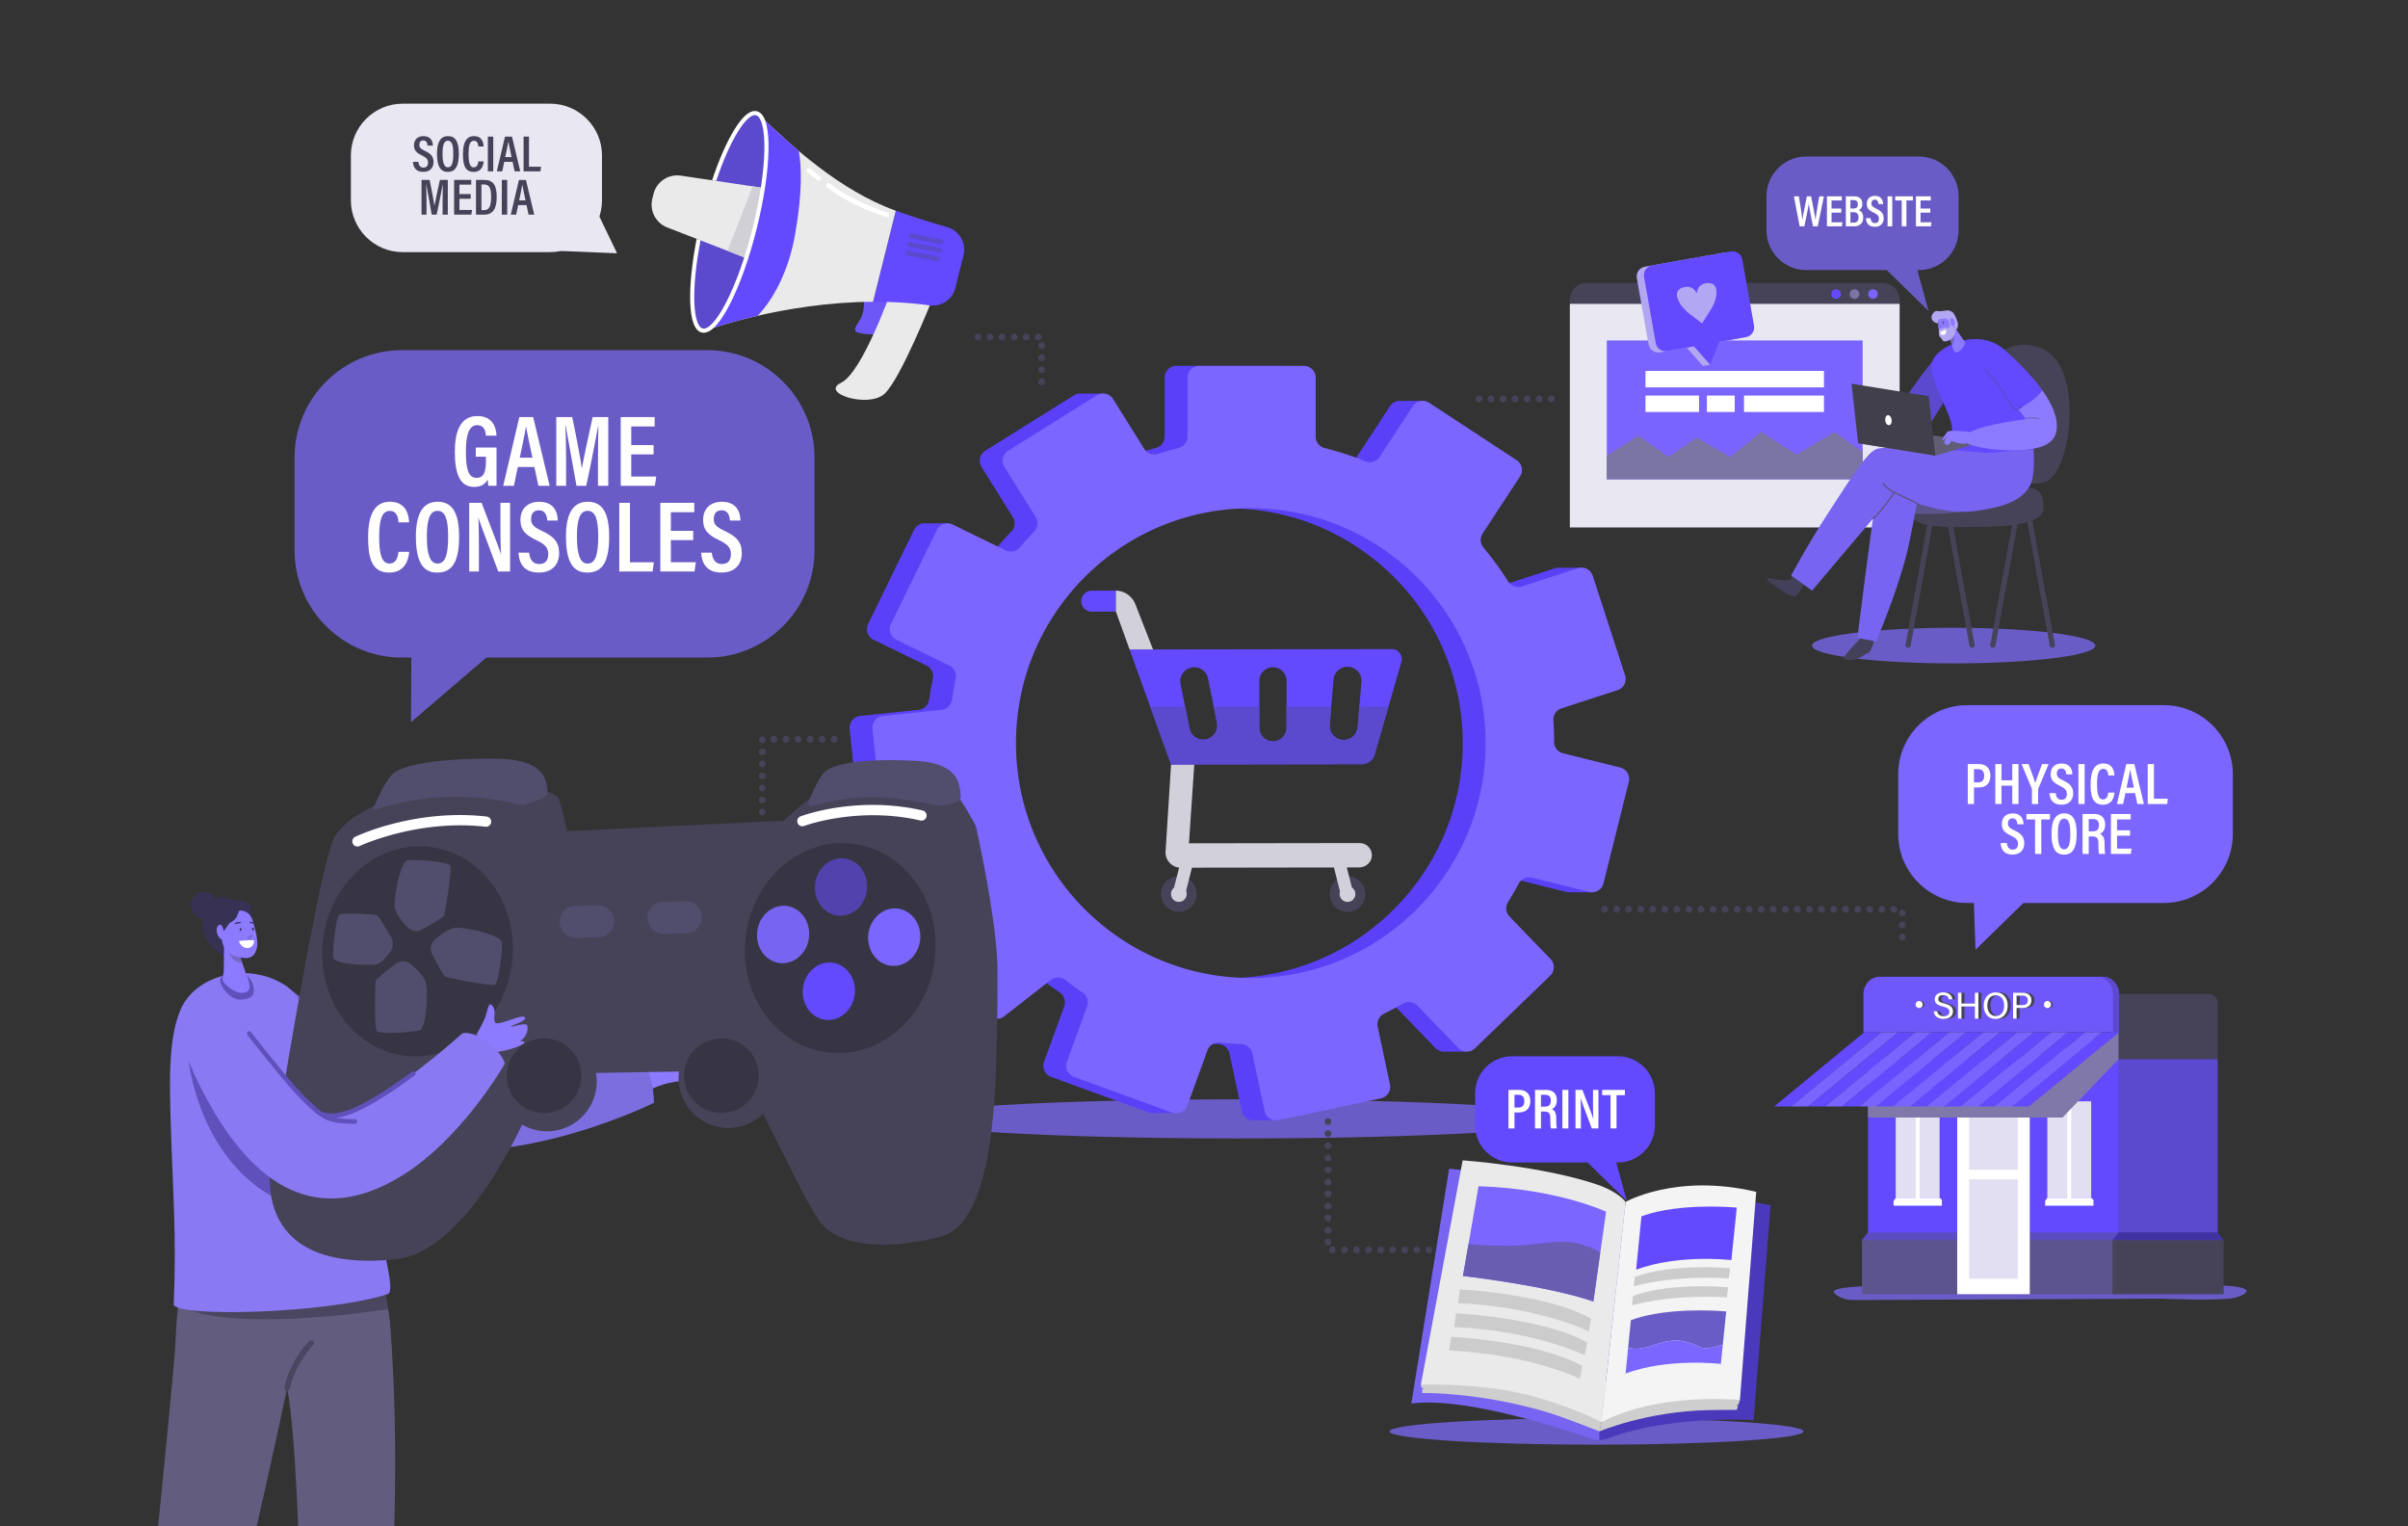 <svg xmlns="http://www.w3.org/2000/svg" xmlns:xlink="http://www.w3.org/1999/xlink" enable-background="new 0 0 3345.427 2119.756" viewBox="0 0 3345.427 2119.756" id="CustomerUseGame//console"><rect x="0" y="0" width="3345.427" height="2119.756" fill="#333333" stroke="none"/><defs><path id="a" d="M0 0h3345.427v2119.756H0z" fill="#000000" class="color000000 svgShape"></path></defs><clipPath id="b"><use overflow="visible" xlink:href="#a"></use></clipPath><g clip-path="url(#b)" fill="#000000" class="color000000 svgShape"><ellipse cx="1721.844" cy="1554.197" fill="#6a5cc6" rx="466.517" ry="27.143" class="color5cbec6 svgShape"></ellipse><path fill="#d2d1db" d="M1619.459 1181.038c-1.791 12.802 8.16 24.227 21.087 24.207l247.986-.373c9.142-.014 17.297-7.486 17.449-16.628.158-9.488-7.493-17.22-16.94-17.206l-237.225.357 7.408-109.62h-32.246l-7.519 119.263z" class="colord1dbdb svgShape"></path><path fill="#634aff" d="m1933.581 901.638-331.643.499h-32.607l57.646 159.638h32.246l232.968-.351a18.248 18.248 0 0 0 17.503-13.181l37.244-128.868c2.569-8.885-4.107-17.751-13.357-17.737zm-258.086 125.394c-10.542 2.127-20.812-4.695-22.94-15.237l-12.444-61.678c-2.127-10.543 4.695-20.813 15.238-22.941 10.543-2.127 20.813 4.695 22.94 15.237l12.444 61.678c2.128 10.543-4.694 20.814-15.238 22.941zm111.922-16.18c0 10.413-8.519 18.932-18.932 18.932-10.412 0-18.932-8.519-18.932-18.932V945.72c0-10.413 8.519-18.932 18.932-18.932 10.413 0 18.932 8.519 18.932 18.932v65.132zm104.033-63.605-5.252 62.7c-.897 10.718-10.313 18.678-21.03 17.781-10.719-.897-18.679-10.314-17.782-21.032l5.252-62.701c.898-10.717 10.313-18.678 21.031-17.781 10.718.898 18.679 10.314 17.781 21.033zM1549.637 820.386l-32.994.1c-8.039.012-14.547 6.539-14.534 14.578.012 8.039 6.538 14.546 14.578 14.534l33.637-.101v-29.099c-.23-.004-.458-.012-.687-.012z" class="colorff5f4a svgShape"></path><path fill="#d2d1db" d="M1577.349 839.273a29.705 29.705 0 0 0-27.026-18.874v29.099l19.009 52.64h32.607l-24.59-62.865z" class="colord1dbdb svgShape"></path><path fill="#5b49ce" d="m1888.564 981.707-2.365 28.24c-.897 10.718-10.313 18.678-21.03 17.781-10.719-.897-18.679-10.314-17.782-21.032l2.093-24.99h-62.063v29.145c0 10.413-8.519 18.932-18.932 18.932-10.412 0-18.932-8.519-18.932-18.932v-29.145h-63.336l4.517 22.385c2.128 10.543-4.695 20.814-15.238 22.941-10.542 2.127-20.812-4.695-22.94-15.237l-6.071-30.088h-48.42l28.913 80.068h32.246l232.968-.351a18.248 18.248 0 0 0 17.503-13.181l19.23-66.536h-40.361z" class="colorce4949 svgShape"></path><circle cx="1637.758" cy="1241.837" r="24.785" fill="#464359" class="color434a59 svgShape"></circle><path fill="#d2d1db" d="M1648.693 1241.82c.009 6.039-4.879 10.942-10.918 10.951-6.039.009-10.943-4.879-10.952-10.919-.009-6.039 4.879-10.942 10.918-10.951 6.04-.008 10.943 4.88 10.952 10.919z" class="colord1dbdb svgShape"></path><path fill="#d2d1db" d="M1637.764 1250.504a8.665 8.665 0 0 1-8.405-10.797l10.236-40.349a8.665 8.665 0 0 1 16.797 4.261l-10.236 40.349a8.668 8.668 0 0 1-8.392 6.536z" class="colord1dbdb svgShape"></path><path fill="#464359" d="M1896.887 1241.8c.021 13.688-11.059 24.801-24.748 24.822-13.688.021-24.801-11.059-24.822-24.747-.021-13.688 11.059-24.801 24.747-24.822 13.69-.022 24.803 11.058 24.823 24.747z" class="color434a59 svgShape"></path><path fill="#d2d1db" d="M1883.038 1241.82c.009 6.039-4.879 10.942-10.919 10.951-6.039.009-10.942-4.879-10.951-10.919-.009-6.039 4.879-10.942 10.919-10.951 6.038-.008 10.941 4.88 10.951 10.919z" class="colord1dbdb svgShape"></path><path fill="#d2d1db" d="M1871.525 1250.504a8.665 8.665 0 0 0 8.405-10.797l-10.236-40.349a8.665 8.665 0 0 0-16.797 4.261l10.236 40.349a8.67 8.67 0 0 0 8.392 6.536z" class="colord1dbdb svgShape"></path><path fill="#5a41f7" d="M2231.144 1085.929c2.18-8.745-3.142-17.603-11.887-19.783l-79.631-19.854c-7.296-1.819-12.247-8.43-12.244-15.949v-.13c0-9.873-.346-19.667-1.021-29.372-.526-7.557 3.999-14.536 11.204-16.877l77.936-25.323c8.572-2.785 13.263-11.992 10.478-20.564l-41.742-128.473 15.261-20.855h-31.033a16.237 16.237 0 0 0-7.991.533l-78.072 25.367c-7.199 2.339-14.958-.644-18.979-7.057a422.668 422.668 0 0 0-34.096-46.88c-4.67-5.574-5.277-13.486-1.29-19.569l52.026-79.383c4.941-7.539 2.835-17.655-4.704-22.596l-108.094-70.844c4.173-2.707 7.306-6.409 7.528-11.454h-28.356c-5.867-.596-11.856 2.007-15.312 7.281l-46.192 70.482c-4.329 6.605-12.714 9.04-20.029 6.067a416.733 416.733 0 0 0-56.174-18.314c-7.352-1.832-12.599-8.29-12.599-15.867v-81.944c0-9.013-7.307-16.32-16.32-16.32h-145.436c-9.013 0-16.32 7.307-16.32 16.32v81.935c0 7.581-5.251 14.044-12.607 15.877a417.001 417.001 0 0 0-28.263 8.108c-7.213 2.348-15.094-.35-19.114-6.783l-34.5-55.21 7.999-21.721h-28.142c-3.772-.615-7.771.068-11.267 2.253l-123.334 77.071c-7.644 4.776-9.968 14.845-5.192 22.488l43.549 69.692c4.018 6.43 2.993 14.695-2.276 20.146a423.223 423.223 0 0 0-19.63 21.76c-4.875 5.796-12.977 7.673-19.783 4.353l-54.319-26.493 3.367-11.056h-28.096l.012.014c-6.712-.811-13.495 2.617-16.626 9.035l-63.753 130.717c-3.951 8.101-.587 17.871 7.514 21.822l73.641 35.917c6.814 3.323 10.323 10.873 8.747 18.289a417.92 417.92 0 0 0-5.098 28.959c-1.051 7.51-6.93 13.413-14.473 14.205l-81.5 8.566c-8.964.942-15.467 8.973-14.525 17.937l15.205 144.639c.819 7.788 6.989 13.711 14.472 14.515l-.007.003h.029c1.108.118 2.243.127 3.395.009l29.62.077-3.522-2.817 55.454-5.828c7.535-.792 14.509 3.748 17.103 10.866a417.79 417.79 0 0 0 11.029 27.242c3.094 6.929 1.236 15.054-4.744 19.726l-64.599 50.471c-7.103 5.549-8.362 15.806-2.812 22.908l89.542 114.604c3.451 4.417 8.722 6.57 13.922 6.236l-.001.002h31.759l-10.098-13.327 52.056-40.671c5.978-4.67 14.309-4.511 20.282.165a422.096 422.096 0 0 0 23.703 17.262c6.271 4.242 8.982 12.102 6.392 19.217l-28.083 77.157c-3.083 8.47 1.284 17.835 9.754 20.917l136.665 49.742a16.222 16.222 0 0 0 10.079.335h30.454l-20.599-7.941a16.3 16.3 0 0 0 .983-2.148l28.029-77.01c2.592-7.121 9.729-11.401 17.265-10.612a421.631 421.631 0 0 0 29.339 2.04c7.576.262 14.057 5.493 15.633 12.908l17.042 80.177c1.654 7.784 8.605 13.073 16.277 12.918l-.006.005h31.179l-4.783-5.307 118.946-25.282c8.816-1.874 14.444-10.54 12.57-19.356l-17.047-80.202c-1.574-7.404 2.205-14.806 9.001-18.137a419.723 419.723 0 0 0 25.899-13.843c6.567-3.81 14.849-2.81 20.123 2.651l57.006 59.031c3.206 3.32 7.48 4.976 11.758 4.971l-.004.007h31.413l-11.096-13.262 95.622-92.342c6.484-6.261 6.664-16.593.403-23.076l-57.018-59.044c-5.271-5.459-5.981-13.765-1.951-20.196a420.468 420.468 0 0 0 14.707-25.4c3.563-6.68 11.097-10.198 18.443-8.367l79.605 19.848c1.616.403 3.236.547 4.817.463l-.001.002h30.776l-16.062-11.516c.085-.279.183-.55.254-.836l35.186-141.117zm-525.179 272.557c-180.176 0-326.238-146.062-326.238-326.238s146.062-326.238 326.238-326.238 326.238 146.062 326.238 326.238c-.001 180.177-146.062 326.238-326.238 326.238z" class="colorf7ac41 svgShape"></path><path fill="#7b66ff" d="m2251.015 1066.146-79.631-19.854c-7.296-1.819-12.247-8.43-12.244-15.949v-.13c0-9.873-.346-19.667-1.021-29.372-.526-7.557 3.999-14.536 11.204-16.877l77.936-25.323c8.572-2.785 13.263-11.992 10.478-20.564l-44.94-138.317c-2.785-8.572-11.992-13.264-20.564-10.478l-78.072 25.367c-7.199 2.339-14.957-.644-18.979-7.057a422.668 422.668 0 0 0-34.096-46.88c-4.67-5.574-5.277-13.486-1.29-19.569l52.027-79.383c4.94-7.539 2.834-17.655-4.704-22.596l-121.638-79.721c-7.539-4.941-17.655-2.835-22.596 4.704l-46.192 70.482c-4.329 6.605-12.714 9.04-20.029 6.067a416.733 416.733 0 0 0-56.174-18.314c-7.352-1.832-12.599-8.29-12.599-15.867v-81.944c0-9.013-7.307-16.32-16.32-16.32h-145.436c-9.013 0-16.32 7.307-16.32 16.32v81.935c0 7.581-5.251 14.044-12.607 15.877a417.001 417.001 0 0 0-28.263 8.108c-7.213 2.348-15.094-.35-19.114-6.783l-43.421-69.487c-4.776-7.644-14.845-9.968-22.489-5.192L1400.587 626.1c-7.644 4.776-9.968 14.845-5.192 22.488l43.549 69.692c4.018 6.43 2.993 14.695-2.276 20.146a423.687 423.687 0 0 0-19.63 21.76c-4.875 5.796-12.977 7.673-19.783 4.353l-73.839-36.014c-8.101-3.951-17.872-.587-21.823 7.514l-63.753 130.717c-3.951 8.101-.587 17.871 7.514 21.822l73.641 35.917c6.814 3.323 10.323 10.873 8.747 18.289a417.92 417.92 0 0 0-5.098 28.959c-1.051 7.51-6.93 13.413-14.472 14.205l-81.5 8.566c-8.964.942-15.467 8.973-14.525 17.937l15.204 144.639c.942 8.964 8.973 15.467 17.937 14.525l81.505-8.567c7.535-.792 14.509 3.748 17.103 10.866a417.79 417.79 0 0 0 11.029 27.242c3.094 6.929 1.236 15.054-4.744 19.726l-64.599 50.471c-7.103 5.549-8.362 15.806-2.812 22.908l89.542 114.604c5.549 7.102 15.805 8.362 22.908 2.812l64.73-50.573c5.978-4.67 14.309-4.511 20.282.165a422.096 422.096 0 0 0 23.703 17.262c6.271 4.242 8.982 12.102 6.393 19.217l-28.083 77.157c-3.083 8.47 1.284 17.835 9.754 20.917l136.665 49.742c8.47 3.083 17.835-1.284 20.917-9.754l28.029-77.01c2.592-7.121 9.729-11.401 17.265-10.612a421.631 421.631 0 0 0 29.339 2.04c7.576.262 14.057 5.493 15.633 12.908l17.042 80.177c1.874 8.816 10.54 14.444 19.356 12.57l142.256-30.237c8.816-1.874 14.444-10.54 12.57-19.356l-17.047-80.202c-1.574-7.404 2.205-14.806 9.001-18.137a419.723 419.723 0 0 0 25.899-13.843c6.567-3.81 14.849-2.81 20.123 2.651l57.006 59.031c6.261 6.484 16.593 6.664 23.076.403l104.617-101.029c6.484-6.261 6.664-16.593.403-23.076l-57.018-59.044c-5.272-5.459-5.981-13.765-1.952-20.196a420.468 420.468 0 0 0 14.707-25.4c3.563-6.68 11.097-10.198 18.443-8.367l79.605 19.848c8.746 2.181 17.603-3.142 19.783-11.887l35.183-141.115c2.183-8.744-3.139-17.601-11.885-19.781zm-513.292 292.34c-180.176 0-326.238-146.062-326.238-326.238s146.062-326.238 326.238-326.238 326.238 146.062 326.238 326.238c0 180.177-146.062 326.238-326.238 326.238z" class="colorffd766 svgShape"></path><path fill="#6d57f7" d="M1221.025 464.635s-30.547.656-32.682-5.313c-1.99-5.563 5.877-11.427 9.54-22.018 3.399-9.827 2.478-21.526 2.478-21.526l39.845-4.179-19.181 53.036z" class="colorf76757 svgShape"></path><path fill="#eaeaea" d="M1238.964 401.732s-40.692 115.725-70.526 130.006c-29.834 14.282 38.151 35.799 60.526 15.125s66.264-131.071 66.264-131.071l-56.264-14.06z" class="coloreaeaea svgShape"></path><path fill="#634aff" d="M1315.896 315.507c-18.445-5.188-43.721-12.849-71.421-22.815l-31.599 126.454c25.795-.148 52.218 1.307 78.453 5.04 16.421 2.336 31.929-8.206 35.95-24.298l11.305-45.242c4.257-17.038-5.783-34.384-22.688-39.139z" class="colorff5f4a svgShape"></path><path fill="#eaeaea" d="m1056.026 160.848-75.503 298.098s106.157-39.076 232.353-39.801l31.599-126.454c-77.901-28.029-145.609-90.646-188.449-131.843z" class="coloreaeaea svgShape"></path><path fill="#634aff" d="M1056.026 160.848c15.066 14.488 33.21 31.625 53.788 48.975 3.477 19.25 5.547 55.249-5.229 116.029-9.362 52.804-31.287 91.186-51.968 112.719-44.191 10.107-72.094 20.375-72.094 20.375l75.503-298.098z" class="colorff5f4a svgShape"></path><ellipse cx="1013.268" cy="308.2" fill="#5b49ce" rx="155.527" ry="36.319" transform="rotate(-75.972 1013.231 308.193)" class="colorce4949 svgShape"></ellipse><path fill="#eaeaea" d="m906.276 276.058 1.697-6.79c4.232-16.936 20.631-27.891 37.897-25.316l114.033 17.005c-2.705 17.557-6.507 36.476-11.398 56.049-3.632 14.536-7.626 28.47-11.845 41.547l-109.772-42.671c-15.922-6.189-24.753-23.253-20.612-39.824z" class="coloreaeaea svgShape"></path><path fill="#d1d0d6" d="M1048.504 317.005c4.891-19.573 8.694-38.492 11.398-56.049l-14.225-2.121-34.969 89.63 25.951 10.088c4.219-13.078 8.212-27.011 11.845-41.548z" class="colord6d0d0 svgShape"></path><path fill="#ffffff" d="M975.831 462.058c13.613 2.214 28.25-20.187 38.233-39.633 13.873-27.025 27.089-64.218 37.212-104.727 10.123-40.509 15.956-79.547 16.426-109.921.346-22.372-2.156-49.768-16.036-53.236-8.996-2.247-19.505 6.229-31.219 25.2-10.727 17.373-21.302 41.244-31.136 70.688l5.742.856c9.559-28.619 19.908-51.781 30.257-68.542 9.824-15.91 18.926-24.173 24.971-22.658 4.573 1.143 7.246 7.834 8.683 13.246 2.229 8.395 3.247 19.954 3.024 34.357-.463 29.95-6.236 68.526-16.256 108.624-10.02 40.097-23.072 76.855-36.751 103.502-6.579 12.815-12.914 22.537-18.831 28.897-3.814 4.1-9.325 8.761-13.894 7.604-3.869-.967-6.334-6-7.72-10.052-2.18-6.373-3.489-15.249-3.888-26.381-.814-22.66 2.192-52.863 8.64-85.964l-5.444-2.116c-6.529 33.516-9.736 65.203-8.907 88.285.908 25.303 6.269 39.358 15.934 41.773.319.08.64.146.96.198z" class="colorffffff svgShape"></path><path fill="#5b49ce" d="m1265.033 331.172 41.806 8.204a2.9 2.9 0 0 0 3.406-2.289l.263-1.342a2.9 2.9 0 0 0-2.289-3.406l-41.806-8.204a2.9 2.9 0 0 0-3.406 2.289l-.263 1.342a2.901 2.901 0 0 0 2.289 3.406zM1262.703 343.048l41.805 8.204a2.9 2.9 0 0 0 3.406-2.289l.263-1.342a2.9 2.9 0 0 0-2.289-3.406l-41.806-8.204a2.9 2.9 0 0 0-3.406 2.289l-.263 1.342a2.903 2.903 0 0 0 2.29 3.406zM1260.372 354.923l41.806 8.205a2.9 2.9 0 0 0 3.406-2.289l.263-1.342a2.902 2.902 0 0 0-2.289-3.407l-41.805-8.204a2.902 2.902 0 0 0-3.407 2.289l-.263 1.342a2.902 2.902 0 0 0 2.289 3.406z" class="colorce4949 svgShape"></path><path fill="#ffffff" d="M1232.181 301.597a3.25 3.25 0 0 0 .722-6.345c-.478-.149-48.13-15.154-79.881-40.145a3.251 3.251 0 0 0-4.02 5.109c32.711 25.746 79.975 40.623 81.971 41.243.403.126.812.168 1.208.138zM1137.794 251.184a3.25 3.25 0 0 0 1.778-5.787l-13.962-11.088a3.25 3.25 0 0 0-4.043 5.091l13.962 11.088a3.24 3.24 0 0 0 2.265.696z" class="colorffffff svgShape"></path><path fill="#e8e7f2" d="M559.304 144h205.211c39.506 0 71.829 32.323 71.829 71.829v62.549c0 39.506-32.323 71.829-71.829 71.829H559.304c-39.506 0-71.83-32.323-71.83-71.83V215.83c0-39.507 32.323-71.83 71.83-71.83z" class="colore7f2f2 svgShape"></path><path fill="#e8e7f2" d="m779.534 348.613 77.753 3.218-28.796-59.89z" class="colore7f2f2 svgShape"></path><path fill="#464359" d="M581.246 224.773c.406 4.324 2.275 7.994 6.983 7.994 4.523 0 6.428-2.696 6.428-6.954 0-4.338-1.984-6.777-8.238-9.772-8.013-3.814-11.278-7.236-11.278-14.337 0-7.352 4.719-12.638 13.144-12.638 10.319 0 12.938 7.109 13.081 13.172h-7.349c-.264-2.612-.975-7.184-5.896-7.184-3.832 0-5.51 2.545-5.51 6.016 0 3.861 1.721 5.674 7.504 8.384 8.574 4.005 12.182 7.933 12.182 15.696 0 7.584-4.554 13.604-14.29 13.604-10.596 0-13.905-6.831-14.233-13.982h7.472zM637.441 213.498c0 17.219-4.491 25.279-15.372 25.279-10.225 0-14.958-7.881-14.958-25.315 0-17.062 5.523-24.417 15.3-24.417 10.326-.001 15.03 7.853 15.03 24.453zm-22.638-.129c0 12.225 2.09 19.07 7.46 19.07 5.612 0 7.488-6.445 7.488-19.027 0-12.167-2.011-17.98-7.51-17.98-5.406 0-7.438 6.381-7.438 17.937zM672.007 224.189c-.214 2.561-1.238 14.587-14.033 14.587-13.406 0-14.773-12.561-14.773-25.051 0-15.065 4.278-24.682 15.314-24.682 12.382 0 13.258 10.935 13.429 14.481h-7.442c-.121-1.637-.299-8.051-6.109-8.051-6.164 0-7.431 7.911-7.431 18.38 0 9.46.982 18.592 7.154 18.592 5.583 0 6.186-6.209 6.4-8.257h7.491zM685.28 189.785v48.202h-7.499v-48.202h7.499zM700.522 224.773l-2.773 13.213h-7.499l11.326-48.202h9.72l11.524 48.202h-7.882l-2.794-13.213h-11.622zm10.242-6.537c-2.14-10.118-3.704-17.132-4.423-21.474h-.192c-.612 4.355-2.29 12.086-4.267 21.474h8.882zM727.406 189.785h7.499v41.765h16.74l-.811 6.437h-23.427v-48.202zM614.92 279.308c0-8.486.142-17.757.284-23.094h-.171c-1.7 8.874-4.955 26.432-8.348 41.915h-6.864c-2.525-14.097-5.915-32.857-7.537-42.035h-.242c.285 5.621.498 15.9.498 24.203v17.832h-6.9v-48.202h11.187c2.993 13.941 5.736 29.078 6.767 35.86h.071c.953-6.086 4.543-22.489 7.514-35.86h10.959v48.202h-7.221v-18.821zM653.958 276.119h-15.68v15.522h17.537l-.947 6.487h-23.989v-48.202h23.833v6.587h-16.434v13.069h15.68v6.537zM661.298 249.926h11.928c11.962 0 16.836 7.884 16.836 23.017 0 16.306-4.582 25.185-17.54 25.185h-11.224v-48.202zm7.549 42.015h3.541c7.452 0 9.935-5.731 9.935-18.913 0-11.672-2.481-16.814-9.863-16.814h-3.612v35.727zM704.658 249.926v48.202h-7.498v-48.202h7.498zM719.9 284.915l-2.773 13.213h-7.498l11.326-48.202h9.72l11.524 48.202h-7.882l-2.794-13.213H719.9zm10.242-6.536c-2.14-10.119-3.704-17.132-4.423-21.474h-.192c-.612 4.355-2.29 12.086-4.267 21.474h8.882z" class="color434a59 svgShape"></path><path fill="#6a5cc6" d="M2547.689 1795.141s7.741 10.833 27.886 10.632c20.145-.201 428.086-1.893 428.086-1.893s85.262 3.742 103.072-1.686c17.81-5.427 29.796-15.814-30.26-16.937-60.056-1.124-234.232 2.467-295.85 2.122s-239.011-6.978-232.934 7.762z" class="color5cbec6 svgShape"></path><path fill="#464359" d="M2943.959 1380.716v53.221l-66.44 37.28h203.47v-78.071c0-6.865-5.565-12.43-12.43-12.43h-124.6z" class="color434a59 svgShape"></path><path fill="#6e58f9" d="M2921.381 1356.733h-309.934c-12.469 0-22.577 10.737-22.577 23.982v53.221h355.089v-53.221c0-13.244-10.108-23.982-22.578-23.982z" class="colorf95873 svgShape"></path><path fill="#5b49ce" d="M2921.381 1356.733h-8.344c12.469 0 22.577 10.737 22.577 23.982v53.221h8.344v-53.221c.001-13.244-10.107-23.982-22.577-23.982z" class="colorce4949 svgShape"></path><path fill="#634aff" d="M2595.141 1471.217h348.818v326.486h-348.818z" class="colorff5f4a svgShape"></path><path fill="#5c548c" d="M2586.815 1722.431h365.47v75.271h-365.47z" class="color54678c svgShape"></path><path fill="#5c4cc2" d="m2595.141 1711.805-8.326 10.626h365.47l-8.326-10.626z" class="color4c87c2 svgShape"></path><path fill="#e2dff2" d="M2844.333 1529.783h60.912v133.96h-60.912z" transform="rotate(-180 2874.79 1596.763)" class="colordfe9f2 svgShape"></path><path fill="#ffffff" d="m2844.333 1663.743-3.012 4.539v6.485h67.13v-8.106l-3.206-2.918zM2872.06 1529.783h5.459v133.96h-5.459zM2719.14 1515.282h100.819v282.421H2719.14z" class="colorffffff svgShape"></path><path fill="#e2dff2" d="M2735.788 1536.954h67.523v87.903h-67.523zM2735.788 1638.127h67.523v138.057h-67.523z" class="colordfe9f2 svgShape"></path><path fill="#e2dff2" d="M2633.758 1529.783h60.912v133.96h-60.912z" transform="rotate(-180 2664.214 1596.763)" class="colordfe9f2 svgShape"></path><path fill="#ffffff" d="m2633.758 1663.743-3.013 4.539v6.485h67.13v-8.106l-3.206-2.918zM2661.484 1529.783h5.459v133.96h-5.459z" class="colorffffff svgShape"></path><path fill="#5b49ce" d="M2943.248 1471.217h137.741v326.486h-137.741z" class="colorce4949 svgShape"></path><path fill="#464359" d="M2934.921 1722.431h154.393v75.271h-154.393z" class="color434a59 svgShape"></path><path fill="#7f78a8" d="M2595.141 1552.292h270.342l77.765-81.075v-37.28l-348.107 103.017z" class="color7892a8 svgShape"></path><path fill="#4132a4" d="m2943.248 1711.805-8.327 10.626h154.394l-8.326-10.626z" class="color325ba4 svgShape"></path><path fill="#634aff" d="M2488.436 1536.954h-23.602l125.105-103.017h23.601z" class="colorff5f4a svgShape"></path><path fill="#7964ff" d="M2512.037 1536.954h-23.601l125.104-103.017h23.602z" class="colorffe164 svgShape"></path><path fill="#634aff" d="M2535.638 1536.954h-23.601l125.105-103.017h23.601z" class="colorff5f4a svgShape"></path><path fill="#7964ff" d="M2559.24 1536.954h-23.602l125.105-103.017h23.601z" class="colorffe164 svgShape"></path><path fill="#634aff" d="M2582.841 1536.954h-23.601l125.104-103.017h23.602z" class="colorff5f4a svgShape"></path><path fill="#7964ff" d="M2606.442 1536.954h-23.601l125.105-103.017h23.601z" class="colorffe164 svgShape"></path><path fill="#634aff" d="M2630.044 1536.954h-23.602l125.105-103.017h23.601z" class="colorff5f4a svgShape"></path><path fill="#7964ff" d="M2653.645 1536.954h-23.601l125.104-103.017h23.602z" class="colorffe164 svgShape"></path><path fill="#634aff" d="M2677.246 1536.954h-23.601l125.105-103.017h23.601z" class="colorff5f4a svgShape"></path><path fill="#7964ff" d="M2700.847 1536.954h-23.601l125.105-103.017h23.601z" class="colorffe164 svgShape"></path><path fill="#634aff" d="M2724.449 1536.954h-23.602l125.105-103.017h23.601z" class="colorff5f4a svgShape"></path><path fill="#7964ff" d="M2748.05 1536.954h-23.601l125.104-103.017h23.602z" class="colorffe164 svgShape"></path><path fill="#634aff" d="M2771.651 1536.954h-23.601l125.105-103.017h23.601z" class="colorff5f4a svgShape"></path><path fill="#7964ff" d="M2795.253 1536.954h-23.602l125.105-103.017h23.601z" class="colorffe164 svgShape"></path><path fill="#634aff" d="M2818.854 1536.954h-23.601l125.104-103.017h23.602z" class="colorff5f4a svgShape"></path><path fill="#464359" d="M2695.696 1404.859c.975 4.31 3.922 6.64 9.131 6.64 5.607 0 7.827-2.63 7.827-6.025 0-3.606-1.771-5.625-8.978-7.369-8.469-2.058-11.41-4.958-11.41-10.012 0-5.338 3.937-9.69 11.961-9.69 8.56 0 12.083 4.948 12.566 9.668h-4.851c-.643-3.198-2.645-5.823-7.888-5.823-4.376 0-6.833 1.971-6.833 5.397 0 3.374 2.029 4.705 8.327 6.23 10.251 2.495 12.06 6.485 12.06 11.099 0 5.797-4.295 10.34-13.085 10.34-9.041 0-12.933-4.94-13.677-10.455h4.85zM2724.603 1378.92h4.765v15.007h18.734v-15.007h4.766v35.944h-4.766v-16.854h-18.734v16.854h-4.765v-35.944zM2793.682 1396.688c0 9.886-5.544 18.692-16.867 18.692-10.58 0-16.484-8.178-16.484-18.488 0-10.284 6.027-18.489 16.901-18.489 10.119 0 16.45 7.6 16.45 18.285zm-28.361.049c0 7.769 3.976 14.579 11.704 14.579 8.344 0 11.667-6.878 11.667-14.557 0-7.744-3.766-14.29-11.656-14.29-8.146-.001-11.715 6.599-11.715 14.268zM2801.145 1378.92h13.647c6.997 0 11.781 3.906 11.781 10.458 0 7.003-5.043 10.717-12.069 10.717h-8.56v14.769h-4.799v-35.944zm4.799 17.164h8.324c4.923 0 7.388-2.404 7.388-6.585 0-4.381-2.983-6.57-7.199-6.57h-8.512v13.155z" class="color434a59 svgShape"></path><path fill="#ffffff" d="M2691.33 1404.859c.975 4.31 3.922 6.64 9.132 6.64 5.606 0 7.827-2.63 7.827-6.025 0-3.606-1.772-5.625-8.978-7.369-8.469-2.058-11.409-4.958-11.409-10.012 0-5.338 3.937-9.69 11.961-9.69 8.56 0 12.082 4.948 12.566 9.668h-4.851c-.644-3.198-2.645-5.823-7.888-5.823-4.376 0-6.833 1.971-6.833 5.397 0 3.374 2.029 4.705 8.327 6.23 10.25 2.495 12.06 6.485 12.06 11.099 0 5.797-4.295 10.34-13.085 10.34-9.041 0-12.933-4.94-13.677-10.455h4.848zM2720.237 1378.92h4.766v15.007h18.734v-15.007h4.766v35.944h-4.766v-16.854h-18.734v16.854h-4.766v-35.944zM2789.316 1396.688c0 9.886-5.544 18.692-16.868 18.692-10.58 0-16.484-8.178-16.484-18.488 0-10.284 6.027-18.489 16.9-18.489 10.122 0 16.452 7.6 16.452 18.285zm-28.361.049c0 7.769 3.976 14.579 11.704 14.579 8.344 0 11.667-6.878 11.667-14.557 0-7.744-3.766-14.29-11.655-14.29-8.147-.001-11.716 6.599-11.716 14.268zM2796.779 1378.92h13.647c6.997 0 11.781 3.906 11.781 10.458 0 7.003-5.043 10.717-12.069 10.717h-8.56v14.769h-4.799v-35.944zm4.799 17.164h8.324c4.923 0 7.388-2.404 7.388-6.585 0-4.381-2.983-6.57-7.199-6.57h-8.512v13.155z" class="colorffffff svgShape"></path><circle cx="2668.482" cy="1395.335" r="4.912" fill="#464359" class="color434a59 svgShape"></circle><circle cx="2666.299" cy="1395.335" r="4.912" fill="#ffffff" class="colorffffff svgShape"></circle><circle cx="2846.754" cy="1395.335" r="4.912" fill="#464359" class="color434a59 svgShape"></circle><path fill="#ffffff" d="M2849.482 1395.335a4.912 4.912 0 1 1-9.824 0 4.912 4.912 0 0 1 9.824 0z" class="colorffffff svgShape"></path><path fill="#7b66ff" d="M3006.333 979.49h-273.456c-52.644 0-95.717 43.073-95.717 95.717v83.351c0 52.644 43.073 95.717 95.717 95.717h273.456c52.644 0 95.717-43.073 95.717-95.717v-83.35c.001-52.646-43.072-95.718-95.717-95.718z" class="colorffd766 svgShape"></path><path fill="#7b66ff" d="m2828.666 1237.13-84.093 82.102-2.914-82.102z" class="colorffd766 svgShape"></path><path fill="#ffffff" d="M2733.81 1061.344h15.892c9.019 0 15.604 5.492 15.604 16.159 0 10.438-5.953 16.306-16.415 16.306h-6.44v23.073h-8.64v-55.538zm8.64 25.451h5.481c5.908 0 8.685-3.007 8.685-9.406 0-5.754-2.984-8.972-8.095-8.972h-6.071v18.378zM2772.04 1061.344h8.64v22.466h14.969v-22.466h8.639v55.539h-8.639v-25.54h-14.969v25.54h-8.64v-55.539zM2822.975 1116.883v-20.171c0-.607-.105-1.099-.36-1.665l-14.035-33.703h9.649c3.343 8.942 7.669 20.455 9.332 26.179 2.001-6.323 6.375-17.671 9.44-26.179h9.115l-14.198 33.793c-.164.361-.303.943-.303 1.723v20.023h-8.64zM2856.008 1101.658c.467 4.982 2.621 9.211 8.046 9.211 5.213 0 7.407-3.107 7.407-8.013 0-4.998-2.286-7.809-9.491-11.259-9.232-4.395-12.995-8.338-12.995-16.519 0-8.471 5.437-14.562 15.145-14.562 11.89 0 14.908 8.191 15.072 15.177h-8.468c-.303-3.009-1.123-8.277-6.792-8.277-4.416 0-6.349 2.932-6.349 6.932 0 4.449 1.982 6.538 8.647 9.66 9.878 4.615 14.037 9.14 14.037 18.086 0 8.739-5.247 15.675-16.465 15.675-12.21 0-16.023-7.871-16.399-16.11h8.605zM2896.156 1061.344v55.539h-8.64v-55.539h8.64zM2937.64 1100.986c-.246 2.951-1.426 16.807-16.169 16.807-15.447 0-17.021-14.474-17.021-28.864 0-17.358 4.928-28.438 17.645-28.438 14.266 0 15.276 12.6 15.473 16.684h-8.574c-.14-1.885-.344-9.276-7.039-9.276-7.102 0-8.562 9.115-8.562 21.178 0 10.901 1.131 21.422 8.243 21.422 6.432 0 7.127-7.154 7.374-9.513h8.63zM2952.841 1101.659l-3.195 15.224h-8.64l13.05-55.539h11.2l13.279 55.539h-9.083l-3.219-15.224h-13.392zm11.799-7.532c-2.465-11.659-4.268-19.74-5.096-24.743h-.221c-.705 5.018-2.638 13.925-4.916 24.743h10.233zM2983.817 1061.344h8.64v48.121h19.288l-.935 7.417h-26.993v-55.538zM2788.113 1170.954c.467 4.982 2.621 9.211 8.046 9.211 5.212 0 7.407-3.107 7.407-8.013 0-4.998-2.286-7.809-9.491-11.259-9.232-4.395-12.995-8.338-12.995-16.52 0-8.47 5.437-14.561 15.145-14.561 11.89 0 14.908 8.191 15.072 15.177h-8.468c-.303-3.009-1.123-8.277-6.792-8.277-4.416 0-6.349 2.932-6.349 6.932 0 4.449 1.982 6.538 8.647 9.66 9.878 4.615 14.037 9.14 14.037 18.086 0 8.739-5.247 15.676-16.465 15.676-12.21 0-16.022-7.872-16.399-16.111h8.605zM2827.344 1138.229h-12.042v-7.589h32.722v7.589h-12.042v47.949h-8.639v-47.949zM2885.109 1157.962c0 19.841-5.175 29.126-17.711 29.126-11.781 0-17.235-9.081-17.235-29.168 0-19.66 6.364-28.134 17.629-28.134 11.897.001 17.317 9.051 17.317 28.176zm-26.084-.148c0 14.086 2.408 21.972 8.595 21.972 6.466 0 8.628-7.426 8.628-21.923 0-14.019-2.318-20.717-8.653-20.717-6.228 0-8.57 7.353-8.57 20.668zM2901.868 1161.852v24.326h-8.583v-55.539h16.147c9.83 0 15.267 5.271 15.267 14.889 0 8.123-4.222 11.615-7.278 12.763 4.589 1.952 6.475 5.909 6.475 13.968v2.213c0 5.921.255 8.73.762 11.706h-8.401c-.795-2.542-.91-7.123-.91-11.812v-1.976c0-7.59-1.672-10.538-8.368-10.538h-5.111zm0-7.072h5.497c6.261 0 8.679-3.006 8.679-8.907 0-5.056-2.385-8.161-7.834-8.161h-6.341v17.068zM2959.286 1160.819h-18.066v17.885h20.206l-1.091 7.475h-27.64v-55.539h27.46v7.589h-18.935v15.058h18.066v7.532z" class="colorffffff svgShape"></path><path fill="#464359" d="M2180.954 416.468c0-12.914 10.469-23.384 23.384-23.384h411.435c12.914 0 23.384 10.469 23.384 23.384v5.572h-458.202v-5.572z" class="color434a59 svgShape"></path><path fill="#e8e7f2" d="M2180.954 422.04h458.202v310.604h-458.202z" class="colore7f2f2 svgShape"></path><path fill="#7964ff" d="M2595.462 408.432a6.668 6.668 0 1 0 13.336 0 6.668 6.668 0 0 0-13.336 0z" class="colorffe164 svgShape"></path><path fill="#7b75a3" d="M2569.873 408.432a6.668 6.668 0 1 0 13.336 0 6.668 6.668 0 0 0-13.336 0z" class="color75a378 svgShape"></path><path fill="#634aff" d="M2544.283 408.432a6.668 6.668 0 1 0 13.336 0 6.668 6.668 0 0 0-13.336 0z" class="colorff5f4a svgShape"></path><path fill="#7964ff" d="M2232.354 472.887h355.402v192.89h-355.402z" transform="rotate(-180 2410.055 569.331)" class="colorffe164 svgShape"></path><path fill="#7b75a3" d="m2587.756 627.807-39.14-27.767-52.756 31.512-49.133-31.512-42.9 34.641-46.944-26.708-38.857 26.708-41.709-29.683-43.963 28.01v32.768h355.402z" class="color75a378 svgShape"></path><path fill="#ffffff" d="M2286.096 515.252h247.918v22.808h-247.918z" transform="rotate(-180 2410.055 526.656)" class="colorffffff svgShape"></path><path fill="#ffffff" d="M2422.947 549.464h111.067v22.809h-111.067z" transform="rotate(-180 2478.48 560.869)" class="colorffffff svgShape"></path><path fill="#ffffff" d="M2371.38 549.464h38.675v22.809h-38.675z" transform="rotate(-180 2390.718 560.869)" class="colorffffff svgShape"></path><path fill="#ffffff" d="M2286.096 549.464h74.375v22.809h-74.375z" transform="rotate(-180 2323.284 560.869)" class="colorffffff svgShape"></path><path fill="#b1a7f2" d="m2285.129 370.485 109.521-19.418c7.449-1.321 14.558 3.647 15.879 11.096l16.315 92.019c1.321 7.449-3.647 14.558-11.096 15.879l-37.205 6.596-2.654 29.918-10.029 1.778-22.501-25.458-37.133 6.584c-7.449 1.321-14.558-3.647-15.878-11.096l-16.315-92.019c-1.321-7.45 3.647-14.559 11.096-15.879z" class="colorf2c3a7 svgShape"></path><path fill="#634aff" d="m2295.157 368.707 109.521-19.418c7.449-1.321 14.558 3.647 15.878 11.096l16.315 92.019c1.321 7.449-3.647 14.558-11.096 15.879l-37.205 6.596-12.683 31.696-22.501-25.458-37.133 6.584c-7.449 1.321-14.558-3.647-15.878-11.096l-16.315-92.019c-1.319-7.45 3.648-14.559 11.097-15.879z" class="colorff5f4a svgShape"></path><path fill="#b1a7f2" d="M2336.924 399.718c15.356-5.472 20.379 7.87 20.379 7.87s.13-14.256 16.431-14.396c16.301-.141 12.095 23.248 2.824 37.345-9.271 14.097-11.833 18.918-11.833 18.918s-4.063-3.646-17.615-13.697c-13.552-10.051-25.542-30.568-10.186-36.04z" class="colorf2c3a7 svgShape"></path><ellipse cx="2714.289" cy="896.749" fill="#6a5cc6" rx="196.748" ry="24.724" class="color5cbec6 svgShape"></ellipse><path fill="#464359" d="M2818.687 657.683s-.096 20.75-9.301 28.679c-9.205 7.929-33.342-9.369-33.342-9.369l28.965-19.31h13.678zM2851.269 899.742a3.626 3.626 0 0 0 3.552-4.345l-32.585-179.301a3.625 3.625 0 0 0-4.271-2.824 3.621 3.621 0 0 0-2.824 4.271l32.585 179.302a3.62 3.62 0 0 0 3.543 2.897zM2650.936 899.742a3.621 3.621 0 0 1-3.552-4.345l32.585-179.301a3.625 3.625 0 0 1 4.271-2.824 3.621 3.621 0 0 1 2.824 4.271l-32.585 179.302a3.62 3.62 0 0 1-3.543 2.897zM2739.714 899.742a3.626 3.626 0 0 0 3.552-4.345l-32.585-179.301a3.625 3.625 0 0 0-4.271-2.824 3.621 3.621 0 0 0-2.824 4.271l32.585 179.302a3.621 3.621 0 0 0 3.543 2.897zM2768.687 899.742a3.626 3.626 0 0 1-3.552-4.345l32.585-179.301a3.625 3.625 0 0 1 4.271-2.824 3.621 3.621 0 0 1 2.824 4.271l-32.586 179.302a3.618 3.618 0 0 1-3.542 2.897z" class="color434a59 svgShape"></path><path fill="#464359" d="M2838.838 703.439s2.066-20.376-13.296-24.408c-15.362-4.033-49.442-7.781-90.822-3.636s-67.896 9.516-78.362 23.105c-10.467 13.589-5.975 33.048 53.13 33.598s134.488.434 129.35-28.659zM2756.743 517.686c9.46-17.011 34.524-52.313 80.145-33.599 56.208 23.056 43.095 159.033 9.302 183.021-16.919 12.01-79.944-3.301-103.802-14.985-23.858-11.685-9.18-92.116 14.355-134.437z" class="color434a59 svgShape"></path><path fill="#434059" d="M2584.228 886.503c.603-.863 1.771-9.504 1.967-9.887.846-1.657 9.839 3.032 9.924 7.265.158 7.933 6.051 5.174 6.666 2.666 2.222 4.891-3.713 19.03-7.234 20.291-6.734 2.412-16.232 13.436-32.695 8.991-6.303-1.701 16.007-21.645 21.372-29.326zM2475.508 805.784c6.057.67 8.123.524 12.142-1.114.271-.111 3.545-8.022 3.849-8.327 1.315-1.316 11.599 14.541 14.614 12.43.61 5.337-9.343 19.787-13.082 19.905-7.149.225-40.001-22.054-37.92-25.056 1.249-1.803 12.2 1.255 20.397 2.162z" class="color404859 svgShape"></path><path fill="#5b49ce" d="M2684.655 501.935s-24.829 29.942-43.204 61.065c5.617 9.429 16.764 25.663 39.77 26.236 12.562-20.334 26.374-41.67 26.374-41.67l-22.94-45.631z" class="colorce4949 svgShape"></path><path fill="#634aff" d="M2825.156 623.909s3.349-69.834-29.243-123.935c-31.811-52.805-103.979-21.737-111.258 1.961-7.279 23.697 26.209 68.781 27.453 94.136 1.346 27.441-22.889 38.546-22.339 49.559.55 11.013 68.678 5.173 88.924-7.333 20.245-12.506 46.463-14.388 46.463-14.388z" class="colorff5f4a svgShape"></path><path fill="#5c548c" d="M2649.264 713.095s93.874 6.285 90.853-14.839c-3.021-21.124-59.968-31.193-89.067-20.546-29.099 10.646-23.99 31.162-1.786 35.385z" class="color54678c svgShape"></path><path fill="#7764f0" d="M2820.222 674.732c-10.929 19.247-32.988 30.125-81.045 35.64-48.057 5.514-108.047-24.3-108.047-24.3L2517.438 820.42l-29.056-20.992s23.09-43.322 50.565-85.363c27.475-42.04 53.084-83.882 67.061-89.93 19.277-8.342 154.348 5.141 154.348 5.141l64.801-5.367c-.001 0 2.996 36.856-4.935 50.823z" class="color529ae3 svgShape"></path><path fill="#7764f0" d="M2663.221 699.245s-10.059 54.332-14.742 72.132c-15.778 59.976-42.125 119.58-42.125 119.58l-25.864-4.857s21.285-173.087 25.428-187.552c4.143-14.464 44.135-39.966 57.303.697z" class="color529ae3 svgShape"></path><path fill="#5c548c" d="M2602.108 721.283a.995.995 0 0 1-.587-1.746c12.577-10.891 29.222-35.912 29.389-36.164a1 1 0 0 1 1.248-.354c8.723 4.029 31.28 15.221 31.506 15.334a.996.996 0 0 1-.885 1.784c-.221-.109-21.503-10.669-30.688-14.952-2.834 4.196-17.697 25.839-29.266 35.858a.994.994 0 0 1-.717.24z" class="color54678c svgShape"></path><path fill="#5c548c" d="M2631.674 684.917a.987.987 0 0 1-.363-.095c-9.559-4.557-15.617-11.951-15.87-12.264a.996.996 0 0 1 1.546-1.254c.059.073 6.043 7.364 15.18 11.721a.995.995 0 0 1-.493 1.892z" class="color54678c svgShape"></path><path fill="#605d75" d="m2688.759 632.901 53.616-15.794.247-3.811-95.437-14.245-65.673 16.566z" class="color5d6575 svgShape"></path><path fill="#413f4c" d="m2581.512 615.617 107.247 17.284-9.227-82.639-107.248-17.285z" class="color3f434c svgShape"></path><path fill="#8c7aff" d="M2837.118 541.669c-7.453 12.448-27.513 20.79-35.497 23.707 7.484 9.76 13.11 16.939 13.11 16.939s-88.643 9.874-87.101 28.697c.653 7.968 43.157 16.361 79.219 14.225 25.253-1.496 47.083-6.529 50.301-27.435 2.696-17.512-6.843-37.638-20.032-56.133z" class="colorff867a svgShape"></path><path fill="#8c7aff" d="M2737.542 600.113s-30.2-3.696-32.399-.217c-2.199 3.479-8.414 11.024-6.435 11.719 1.979.695 5.843-5.412 5.843-5.412s-4.185 8.92-3.375 9.955c.81 1.035 2.172.083 2.172.083s.526 1.574 1.71 2.142c1.185.568 6.378-5.75 6.378-5.75s22.479 9.123 25.186-1.114c2.707-10.237.92-11.406.92-11.406z" class="colorff867a svgShape"></path><path fill="#ffffff" d="M2619.168 584.277c.531 3.83 2.954 6.658 5.414 6.318 2.46-.341 4.024-3.722 3.494-7.551-.53-3.83-2.955-6.659-5.414-6.318-2.46.34-4.024 3.721-3.494 7.551z" class="colorffffff svgShape"></path><path fill="#7467c6" d="M2832.952 582.569c.244-.102.445-.345.517-.666.113-.506-.135-1.016-.554-1.139-.363-.106-8.979-2.583-18.923-.362-.438.101-.72.589-.65 1.1.069.512.473.849.902.753 9.597-2.144 18.177.315 18.262.34a.656.656 0 0 0 .446-.026z" class="colorc66c67 svgShape"></path><path fill="#634aff" d="M2837.118 541.669c-22.917-32.138-56.865-59.351-56.865-59.351-13.858-7.163-24.828 12.826-14.942 32.454 4.04 8.021 24.22 36.271 37.45 53.526 7.985-2.917 26.904-14.181 34.357-26.629z" class="colorff5f4a svgShape"></path><path fill="#5b49ce" d="M2799.807 569.366c-.286 0-.539-.026-.754-.083-3.331-.884-15.92-22.971-16.047-23.194-5.431-9.553-25.896-32.041-26.103-32.267a1.02 1.02 0 0 1 1.508-1.375c.848.93 20.826 22.883 26.369 32.633 6.798 11.958 13.439 21.606 14.836 22.244.927.241 5.031-1.083 8.28-2.459a1.02 1.02 0 0 1 .795 1.879c-1.556.66-6.403 2.622-8.884 2.622z" class="colorce4949 svgShape"></path><path fill="#b1a7f2" d="M2694.663 449.548s-3.38.202-7.255-2.155c-8.833-5.374-.714-16.015 3.188-15.446 9.229 1.345 12.195-1.654 17.154-.589 6.14 1.319 7.447 5.338 9.271 9.062 7.274 14.844.601 18.938-6.133 23.354-13.323 8.738-16.08-14.119-16.225-14.226z" class="colorf2c3a7 svgShape"></path><path fill="#8c7aff" d="M2730.167 475.741c1.311 3.18-13.404 23.677-16.953 7.951l-1.159-3.982-5.371-18.446-.629-2.163 7.058-8.589 17.054 25.229z" class="colorff867a svgShape"></path><path fill="#7467c6" d="M2713.111 457.41s3.959 12.388.685 18.554c-1.156 2.176-1.078 3.023-1.74 3.746l-5.371-18.446c3.14-1.89 6.426-3.854 6.426-3.854z" class="colorc66c67 svgShape"></path><path fill="#8c7aff" d="m2706.23 443.909 7.745 8.287c3.061 3.618 2.722 8.472 1.013 11.884-1.808 3.611-4.58 5.72-9.066 7.292-3.738 1.31-7.214-1.141-9.491-5.7-2.954-5.915-3.97-12.2-4.323-15.594-.327-3.142.771-5.765 2.666-7.36 4.072 1.513 7.246-2.468 11.456 1.191z" class="colorff867a svgShape"></path><path fill="#b1a7f2" d="M2704.043 455.338s-1.521-1.016-6.177.502c-5.143 1.677-4.357 4.01-4.177 4.883.18.873.253 2.141.253 2.141s-.445.637.004 2.911c.449 2.275 2.769 3.395 3.235 4.241.466.846 1.487 2.688 2.955 3.849 1.468 1.16 8.822-.321 12.455-4.532 3.634-4.211 4.987-10.273 3.813-12.458-1.174-2.186-3.88-4.715-5.017-6.298-1.137-1.583-2.573-5.98-3.211-5.175-.638.806 1.422 8.724.343 9.527-1.079.803-3.031.791-4.476.409z" class="colorf2c3a7 svgShape"></path><path fill="#ffffff" d="M2703.462 457.594s-2.943 1.371-8.119 3.722c0 0 1.128 4.834 4.571 4.081 3.084-.674 4.707-3.418 3.548-7.803z" class="colorffffff svgShape"></path><path fill="#8c7aff" d="M2710.009 448.1c-.017-.886-.169-1.758-.375-2.62-.39-1.639-.585-4.165 2.162-3.551 3.995.893 5.947 8.844 2.003 10.478-2.929 1.214-3.747-2.074-3.79-4.307z" class="colorff867a svgShape"></path><path fill="#7467c6" d="M2697.413 454.041a5.119 5.119 0 0 1-2.447-.394c-.599-.252-.877.719-.284.969a5.766 5.766 0 0 0 2.706.435c.641-.052.672-1.062.025-1.01z" class="colorc66c67 svgShape"></path><path fill="#464359" d="M2699.732 449.037c-.112.012-.461.027-.53.451-.051.32-.021.703.12 1.011a.61.61 0 0 0 .927.226c.424-.327.232-1.77-.517-1.688zM2693.388 451.013c-.112.012-.461.027-.53.452-.051.319-.022.703.12 1.011a.61.61 0 0 0 .927.226c.424-.327.233-1.77-.517-1.689zM2698.163 447.127c.376-.378 1.165-.558 1.674-.478.527.082 1.179.332 1.542.758a.299.299 0 0 1 .111.148.211.211 0 0 1-.022.268.339.339 0 0 1-.418.176c-.804-.239-1.768-.302-2.593-.234-.399.033-.57-.486-.294-.638zM2691.6 449.046a.273.273 0 0 1 .076-.056c.214-.106.47-.288.736-.434a.438.438 0 0 1 .054-.033l.022-.008c.393-.203.803-.308 1.135.037a.244.244 0 0 1 .067.148c.09.187.043.451-.208.517-.562.147-1.121.298-1.667.501-.399.148-.565-.482-.215-.672z" class="color434a59 svgShape"></path><path fill="#6a5cc6" d="M2509.156 217.421h156.945c30.215 0 54.935 24.721 54.935 54.935v47.838c0 30.214-24.721 54.935-54.935 54.935h-156.945c-30.214 0-54.935-24.721-54.935-54.935v-47.838c0-30.214 24.721-54.935 54.935-54.935z" class="color5cbec6 svgShape"></path><path fill="#6a5cc6" d="m2611.126 365.29 68.099 66.487-18.163-66.487z" class="color5cbec6 svgShape"></path><path fill="#ffffff" d="m2500.291 314.397-8.041-41.686h6.91c1.947 11.545 4.18 25.578 4.759 32.664h.062c1.078-7.284 4.514-23.307 6.28-32.664h5.869c1.679 8.648 5.141 25.25 6.07 32.343h.123c.905-8.254 3.886-23.874 5.177-32.343h6.46l-8.625 41.686h-6.521c-1.685-8.969-4.821-23.742-5.843-31.16h-.105c-1.102 7.681-4.348 22.678-6.088 31.16h-6.487zM2558.111 295.363h-13.561v13.424h15.166l-.819 5.61h-20.745v-41.686h20.61v5.696h-14.212v11.302h13.561v5.654zM2564.416 272.711h12.075c6.893 0 10.819 3.914 10.819 10.424 0 5.371-2.571 7.881-4.922 8.743 3.021 1.175 6.183 3.95 6.183 10.275 0 7.778-4.942 12.244-12.295 12.244h-11.86v-41.686zm10.359 16.888c4.841 0 6.291-1.974 6.291-5.873 0-3.82-2.012-5.812-5.923-5.812h-4.373v11.685h4.005zm-4.004 19.681h4.847c4.126 0 6.451-2.268 6.451-7.22 0-4.735-2.146-7.344-7.288-7.344h-4.01v14.564zM2598.777 302.97c.35 3.739 1.968 6.913 6.04 6.913 3.911 0 5.559-2.332 5.559-6.014 0-3.751-1.717-5.861-7.124-8.451-6.93-3.298-9.754-6.258-9.754-12.399 0-6.358 4.081-10.93 11.368-10.93 8.924 0 11.189 6.148 11.312 11.391h-6.356c-.228-2.259-.843-6.212-5.098-6.212-3.315 0-4.766 2.201-4.766 5.202 0 3.339 1.488 4.907 6.49 7.251 7.414 3.464 10.535 6.86 10.535 13.575 0 6.559-3.938 11.765-12.358 11.765-9.164 0-12.026-5.908-12.309-12.092h6.461zM2628.911 272.711v41.686h-6.484v-41.686h6.484zM2642.089 278.408h-9.037v-5.696h24.56v5.696h-9.037v35.989h-6.485v-35.989zM2681.747 295.363h-13.561v13.424h15.166l-.819 5.61h-20.745v-41.686h20.61v5.696h-14.212v11.302h13.561v5.654z" class="colorffffff svgShape"></path><ellipse cx="2218.006" cy="1988.285" fill="#6a5cc6" rx="287.646" ry="18.407" class="color5cbec6 svgShape"></ellipse><path fill="#7764f0" d="m2260.249 1676.501-27.219-16.202c-28.843-17.168-219.755-36.928-219.755-36.928l-52.535 326.199c74.629-9.472 207.084 34.083 248.537 48.63a36.315 36.315 0 0 0 12.766 2.034v-11.949l38.206-311.784z" class="color529ae3 svgShape"></path><path fill="#4b39bc" d="m2261.873 1677.468-1.624-.967-38.207 311.784v11.949a36.68 36.68 0 0 0 12.113-2.316c87.325-32.668 202.149-25.341 202.149-25.341l23.692-298.451c-103.851-21.509-198.123 3.342-198.123 3.342z" class="color3981bc svgShape"></path><path fill="#cecece" d="M2417.247 1944.763s-91.594-14.278-186.026-26.887l-6.307 57.563-2.872 12.846s65.927-28.07 152.455-29.615c34.538-.617 38.395-.176 38.395-.176l1.717-5.413-1.912-1.536 2.498-.313 2.052-6.469z" class="colorcecece svgShape"></path><path fill="#cecece" d="M2231.221 1917.876c-90.225-12.048-183.042-22.572-201.035-17.665-36.826 10.044-56.19 23.297-56.19 23.297s.544 1.984 1.082 4.363c.078.344 3.269.398 3.345.754.068.316-2.98.934-2.917 1.252.401 2.012.699 3.996.599 5.1 0 0 75.283-1.888 170.804 25.835 24.064 6.984 75.133 27.472 75.133 27.472l2.872-12.846 6.307-57.562z" class="colorcecece svgShape"></path><path fill="#eaeaea" d="M2258.432 1669.514s-9.595-13.882-39.399-24.054c-75.278-25.694-186.954-33.741-186.954-33.741l-58.083 311.79s58.637-2.453 118.769 7.864c51.832 8.892 103.758 29.404 132.149 44.067l33.518-305.926z" class="coloreaeaea svgShape"></path><path fill="#7b66ff" d="m2054.136 1647.703-21.632 124.651s116.561 13.259 181.149 35.406l17.661-124.642c-.001-.001-67.681-31.976-177.178-35.415z" class="colorffd766 svgShape"></path><path fill="#695db2" d="M2032.504 1772.353s116.561 13.259 181.149 35.406l9.58-67.613c-5.46-4.235-15.037-8.202-29.003-12.416-23.692-7.149-57.171 1.226-88.589 2.513-24.573 1.007-53.871-1.099-65.471-2.064l-7.666 44.174z" class="color5db28a svgShape"></path><path fill="#f4f4f4" d="M2258.432 1669.514s70.054-40.305 181.477-14.02l-22.662 289.269s-112.204-11.644-192.333 30.676l33.518-305.925z" class="colorf4f4f4 svgShape"></path><path fill="#cccccc" d="M2028.366 1791.018s118.994 5.668 182.24 40.472l-3.386 17.881s-68.101-34.143-181.669-39.294l2.815-19.059zM2022.958 1824.239s118.994 5.668 182.24 40.472l-3.386 17.881s-68.101-34.143-181.669-39.294l2.815-19.059zM2016.091 1856.859s118.994 5.668 182.24 40.472l-3.386 17.881s-68.101-34.143-181.669-39.294l2.815-19.059z" class="colorcccccc svgShape"></path><path fill="#634aff" d="M2374.073 1675.983c-50.626.141-80.291 8.512-93.629 13.575l-7.353 74.054c59.32-22.01 132.31-13.281 132.31-13.281l7.492-72.902c-10.225-.892-23-1.491-38.82-1.446z" class="colorff5f4a svgShape"></path><path fill="#cccccc" d="M2364.802 1760.193c-50.626.141-80.291 8.512-93.629 13.575l-1.231 12.874c61.205-16.482 131.794-10.963 131.794-10.963l1.885-14.039c-10.224-.893-22.999-1.491-38.819-1.447zM2362.227 1786.645c-50.626.141-80.291 8.512-93.629 13.575l-1.231 12.874c61.205-16.482 131.795-10.963 131.795-10.963l1.885-14.039c-10.225-.893-23-1.492-38.82-1.447z" class="colorcccccc svgShape"></path><path fill="#6a5cc6" d="M2290.287 1870.596c20.602-6.438 33.303-11.626 52.705-6.585s18.282 10.954 34.339 7.873c5.729-1.099 11.333-2.674 16.177-4.246l4.727-45.994c-10.224-.893-23-1.491-38.82-1.447-50.626.141-80.291 8.512-93.629 13.575l-3.794 38.216c4.817 1.443 14.437 2.938 28.295-1.392z" class="color5cbec6 svgShape"></path><path fill="#7b66ff" d="M2377.331 1871.883c-16.057 3.081-14.937-2.833-34.339-7.873s-32.103.147-52.705 6.585c-13.858 4.331-23.478 2.835-28.296 1.392l-3.558 35.838c59.32-22.01 132.31-13.281 132.31-13.281l2.765-26.908c-4.845 1.573-10.448 3.148-16.177 4.247z" class="colorffd766 svgShape"></path><path fill="#634aff" d="M2100.823 1467.142h146.907c28.282 0 51.421 23.14 51.421 51.421v44.778c0 28.282-23.139 51.421-51.421 51.421h-146.907c-28.282 0-51.422-23.14-51.422-51.422v-44.778c0-28.28 23.14-51.42 51.422-51.42z" class="colorff5f4a svgShape"></path><path fill="#634aff" d="m2196.27 1605.552 63.743 62.235-17.001-62.235z" class="colorff5f4a svgShape"></path><path fill="#ffffff" d="M2095.728 1513.912h15.324c8.696 0 15.045 5.296 15.045 15.582 0 10.064-5.74 15.723-15.828 15.723h-6.21v22.249h-8.331v-53.554zm8.332 24.541h5.284c5.697 0 8.375-2.899 8.375-9.07 0-5.548-2.877-8.652-7.806-8.652h-5.854v17.722zM2140.871 1544.008v23.457h-8.275v-53.553h15.569c9.479 0 14.722 5.082 14.722 14.356 0 7.833-4.071 11.2-7.019 12.307 4.425 1.882 6.244 5.698 6.244 13.469v2.134c0 5.709.245 8.418.735 11.287h-8.101c-.767-2.45-.878-6.868-.878-11.39v-1.905c0-7.319-1.613-10.162-8.069-10.162h-4.928zm0-6.819h5.299c6.038 0 8.369-2.899 8.369-8.589 0-4.875-2.3-7.869-7.554-7.869h-6.115v16.458zM2178.931 1513.912v53.553h-8.331v-53.553h8.331zM2188.811 1567.465v-53.553h9.643c12.348 32.149 14.458 37.588 15.114 40.111h.079c-.427-6.694-.474-14.638-.474-23.388v-16.723h7.523v53.553h-9.24c-12.782-34.078-14.766-39.502-15.43-41.842h-.079c.395 6.632.419 14.819.419 24.431v17.411h-7.555zM2237.519 1521.23h-11.611v-7.318h31.553v7.318h-11.611v46.236h-8.331v-46.236z" class="colorffffff svgShape"></path><path fill="#464359" d="M2638.109 1301.594a4.707 4.707 0 0 1 4.705-4.705 4.706 4.706 0 0 1 0 9.41 4.707 4.707 0 0 1-4.705-4.705zm0-16.751a4.699 4.699 0 0 1 4.705-4.696 4.698 4.698 0 0 1 4.705 4.696 4.7 4.7 0 0 1-4.705 4.705 4.7 4.7 0 0 1-4.705-4.705zm0-16.741a4.707 4.707 0 0 1 4.705-4.705 4.706 4.706 0 0 1 4.705 4.705 4.706 4.706 0 0 1-4.705 4.705 4.707 4.707 0 0 1-4.705-4.705zm-11.688-5.062a4.706 4.706 0 0 1 4.705-4.705 4.706 4.706 0 0 1 4.705 4.705 4.706 4.706 0 0 1-4.705 4.705 4.708 4.708 0 0 1-4.705-4.705zm-16.75 0a4.706 4.706 0 0 1 4.705-4.705 4.707 4.707 0 0 1 4.705 4.705 4.707 4.707 0 0 1-4.705 4.705 4.707 4.707 0 0 1-4.705-4.705zm-16.75 0a4.706 4.706 0 0 1 4.705-4.705 4.707 4.707 0 0 1 4.705 4.705 4.707 4.707 0 0 1-4.705 4.705 4.707 4.707 0 0 1-4.705-4.705zm-16.751 0a4.706 4.706 0 0 1 4.705-4.705 4.707 4.707 0 0 1 4.705 4.705 4.707 4.707 0 0 1-4.705 4.705 4.707 4.707 0 0 1-4.705-4.705zm-16.741 0a4.7 4.7 0 0 1 4.705-4.705 4.707 4.707 0 0 1 4.705 4.705 4.707 4.707 0 0 1-4.705 4.705 4.7 4.7 0 0 1-4.705-4.705zm-16.75 0a4.706 4.706 0 0 1 4.705-4.705 4.707 4.707 0 0 1 4.705 4.705 4.707 4.707 0 0 1-4.705 4.705 4.706 4.706 0 0 1-4.705-4.705zm-16.752 0a4.706 4.706 0 0 1 4.705-4.705 4.706 4.706 0 0 1 4.705 4.705 4.706 4.706 0 0 1-4.705 4.705 4.708 4.708 0 0 1-4.705-4.705zm-16.75 0a4.706 4.706 0 0 1 4.705-4.705 4.71 4.71 0 0 1 4.715 4.705 4.708 4.708 0 0 1-4.715 4.705 4.707 4.707 0 0 1-4.705-4.705zm-16.741 0a4.706 4.706 0 0 1 4.705-4.705 4.707 4.707 0 0 1 4.705 4.705 4.707 4.707 0 0 1-4.705 4.705 4.707 4.707 0 0 1-4.705-4.705zm-16.75 0a4.706 4.706 0 0 1 4.705-4.705 4.707 4.707 0 0 1 4.705 4.705 4.707 4.707 0 0 1-4.705 4.705 4.707 4.707 0 0 1-4.705-4.705zm-16.751 0a4.706 4.706 0 0 1 4.705-4.705 4.707 4.707 0 0 1 4.705 4.705 4.707 4.707 0 0 1-4.705 4.705 4.707 4.707 0 0 1-4.705-4.705zm-16.751 0a4.706 4.706 0 0 1 4.706-4.705 4.701 4.701 0 0 1 4.705 4.705 4.701 4.701 0 0 1-4.705 4.705 4.707 4.707 0 0 1-4.706-4.705zm-16.741 0a4.706 4.706 0 0 1 4.705-4.705 4.706 4.706 0 0 1 4.705 4.705 4.707 4.707 0 0 1-4.705 4.705 4.707 4.707 0 0 1-4.705-4.705zm-16.75 0a4.706 4.706 0 0 1 4.705-4.705 4.707 4.707 0 0 1 4.705 4.705 4.707 4.707 0 0 1-4.705 4.705 4.706 4.706 0 0 1-4.705-4.705zm-16.751 0a4.706 4.706 0 0 1 4.705-4.705 4.707 4.707 0 0 1 4.705 4.705 4.707 4.707 0 0 1-4.705 4.705 4.707 4.707 0 0 1-4.705-4.705zm-16.751 0a4.706 4.706 0 0 1 4.705-4.705 4.7 4.7 0 0 1 4.705 4.705 4.7 4.7 0 0 1-4.705 4.705 4.708 4.708 0 0 1-4.705-4.705zm-16.741 0a4.706 4.706 0 0 1 4.705-4.705 4.707 4.707 0 0 1 4.705 4.705 4.707 4.707 0 0 1-4.705 4.705 4.707 4.707 0 0 1-4.705-4.705zm-16.75 0a4.706 4.706 0 0 1 4.705-4.705 4.707 4.707 0 0 1 4.705 4.705 4.707 4.707 0 0 1-4.705 4.705 4.707 4.707 0 0 1-4.705-4.705zm-16.751 0a4.706 4.706 0 0 1 4.705-4.705 4.707 4.707 0 0 1 4.705 4.705 4.707 4.707 0 0 1-4.705 4.705 4.707 4.707 0 0 1-4.705-4.705zm-16.751 0a4.708 4.708 0 0 1 4.715-4.705 4.707 4.707 0 0 1 4.705 4.705 4.707 4.707 0 0 1-4.705 4.705 4.71 4.71 0 0 1-4.715-4.705zm-16.74 0a4.706 4.706 0 0 1 4.705-4.705 4.707 4.707 0 0 1 4.705 4.705 4.707 4.707 0 0 1-4.705 4.705 4.707 4.707 0 0 1-4.705-4.705zm-16.751 0a4.706 4.706 0 0 1 4.705-4.705 4.707 4.707 0 0 1 4.705 4.705 4.707 4.707 0 0 1-4.705 4.705 4.707 4.707 0 0 1-4.705-4.705zm-16.751 0a4.706 4.706 0 0 1 4.705-4.705 4.707 4.707 0 0 1 4.705 4.705 4.707 4.707 0 0 1-4.705 4.705 4.707 4.707 0 0 1-4.705-4.705zm-16.741 0a4.7 4.7 0 0 1 4.705-4.705 4.7 4.7 0 0 1 4.696 4.705 4.7 4.7 0 1 1-9.401 0zm-16.75 0a4.706 4.706 0 0 1 4.705-4.705 4.707 4.707 0 0 1 4.705 4.705 4.707 4.707 0 0 1-4.705 4.705 4.706 4.706 0 0 1-4.705-4.705zM2150.531 554.177a4.706 4.706 0 0 1 4.705-4.705 4.707 4.707 0 0 1 4.705 4.705 4.707 4.707 0 0 1-4.705 4.705 4.707 4.707 0 0 1-4.705-4.705zm-16.75 0a4.706 4.706 0 0 1 4.705-4.705 4.707 4.707 0 0 1 4.705 4.705 4.707 4.707 0 0 1-4.705 4.705 4.707 4.707 0 0 1-4.705-4.705zm-16.741 0a4.7 4.7 0 0 1 4.705-4.705 4.707 4.707 0 0 1 4.705 4.705 4.707 4.707 0 0 1-4.705 4.705 4.7 4.7 0 0 1-4.705-4.705zm-16.751 0a4.7 4.7 0 0 1 4.705-4.705 4.707 4.707 0 0 1 4.705 4.705 4.707 4.707 0 0 1-4.705 4.705 4.701 4.701 0 0 1-4.705-4.705zm-16.75 0a4.706 4.706 0 0 1 4.705-4.705 4.707 4.707 0 0 1 4.705 4.705 4.707 4.707 0 0 1-4.705 4.705 4.706 4.706 0 0 1-4.705-4.705zm-16.751 0a4.706 4.706 0 0 1 4.705-4.705 4.706 4.706 0 0 1 4.705 4.705 4.706 4.706 0 0 1-4.705 4.705 4.707 4.707 0 0 1-4.705-4.705zm-16.75 0a4.706 4.706 0 0 1 4.705-4.705 4.7 4.7 0 0 1 4.705 4.705 4.7 4.7 0 0 1-4.705 4.705 4.706 4.706 0 0 1-4.705-4.705zM1980.372 1736.127c0-2.588 2.108-4.695 4.714-4.695a4.704 4.704 0 0 1 4.705 4.695 4.71 4.71 0 0 1-4.705 4.715 4.711 4.711 0 0 1-4.714-4.715zm-16.741 0a4.698 4.698 0 0 1 4.705-4.695 4.704 4.704 0 0 1 4.705 4.695 4.71 4.71 0 0 1-4.705 4.715 4.703 4.703 0 0 1-4.705-4.715zm-16.751 0a4.704 4.704 0 0 1 4.705-4.695 4.704 4.704 0 0 1 4.705 4.695 4.71 4.71 0 0 1-4.705 4.715 4.71 4.71 0 0 1-4.705-4.715zm-16.75 0a4.704 4.704 0 0 1 4.705-4.695 4.704 4.704 0 0 1 4.705 4.695 4.71 4.71 0 0 1-4.705 4.715 4.708 4.708 0 0 1-4.705-4.715zm-16.751 0a4.704 4.704 0 0 1 4.705-4.695 4.698 4.698 0 0 1 4.705 4.695 4.703 4.703 0 0 1-4.705 4.715 4.71 4.71 0 0 1-4.705-4.715zm-16.741 0a4.704 4.704 0 0 1 4.705-4.695 4.704 4.704 0 0 1 4.705 4.695 4.71 4.71 0 0 1-4.705 4.715 4.71 4.71 0 0 1-4.705-4.715zm-16.751 0a4.704 4.704 0 0 1 4.705-4.695 4.704 4.704 0 0 1 4.705 4.695 4.71 4.71 0 0 1-4.705 4.715 4.71 4.71 0 0 1-4.705-4.715zm-16.75 0a4.704 4.704 0 0 1 4.705-4.695 4.704 4.704 0 0 1 4.705 4.695 4.71 4.71 0 0 1-4.705 4.715 4.708 4.708 0 0 1-4.705-4.715zm-16.741 0a4.698 4.698 0 0 1 4.705-4.695 4.704 4.704 0 0 1 4.705 4.695 4.71 4.71 0 0 1-4.705 4.715 4.703 4.703 0 0 1-4.705-4.715zm-6.117-10.634a4.707 4.707 0 0 1 4.705-4.705 4.707 4.707 0 0 1 4.705 4.705 4.706 4.706 0 0 1-9.41 0zm0-16.75a4.707 4.707 0 0 1 4.705-4.705 4.707 4.707 0 0 1 4.705 4.705 4.715 4.715 0 0 1-4.705 4.714 4.714 4.714 0 0 1-4.705-4.714zm0-16.741a4.707 4.707 0 0 1 4.705-4.705 4.707 4.707 0 0 1 4.705 4.705 4.707 4.707 0 0 1-4.705 4.705 4.706 4.706 0 0 1-4.705-4.705zm0-16.751a4.707 4.707 0 0 1 4.705-4.705 4.707 4.707 0 0 1 4.705 4.705 4.705 4.705 0 1 1-9.41 0zm0-16.75a4.706 4.706 0 0 1 4.705-4.705 4.706 4.706 0 0 1 4.705 4.705 4.707 4.707 0 0 1-4.705 4.705 4.706 4.706 0 0 1-4.705-4.705zm0-16.751a4.707 4.707 0 0 1 4.705-4.705 4.707 4.707 0 0 1 4.705 4.705 4.7 4.7 0 0 1-4.705 4.705 4.7 4.7 0 0 1-4.705-4.705zm0-16.74a4.7 4.7 0 0 1 4.705-4.705 4.7 4.7 0 0 1 4.705 4.705 4.707 4.707 0 0 1-4.705 4.705 4.707 4.707 0 0 1-4.705-4.705zm0-16.752a4.707 4.707 0 0 1 4.705-4.705 4.707 4.707 0 0 1 4.705 4.705 4.706 4.706 0 0 1-9.41 0zm0-16.75a4.707 4.707 0 0 1 4.705-4.705 4.707 4.707 0 0 1 4.705 4.705 4.707 4.707 0 0 1-4.705 4.705 4.706 4.706 0 0 1-4.705-4.705zm0-16.751a4.7 4.7 0 0 1 4.705-4.696 4.7 4.7 0 0 1 4.705 4.696 4.706 4.706 0 0 1-9.41 0zm0-16.741a4.707 4.707 0 0 1 4.705-4.705 4.707 4.707 0 0 1 4.705 4.705 4.707 4.707 0 0 1-4.705 4.705 4.706 4.706 0 0 1-4.705-4.705zM1442.462 530.42a4.707 4.707 0 0 1 4.705-4.705 4.707 4.707 0 0 1 4.705 4.705 4.707 4.707 0 0 1-4.705 4.705 4.707 4.707 0 0 1-4.705-4.705zm0-16.751a4.707 4.707 0 0 1 4.705-4.705 4.707 4.707 0 0 1 4.705 4.705 4.706 4.706 0 0 1-4.705 4.705 4.706 4.706 0 0 1-4.705-4.705zm0-16.75a4.706 4.706 0 0 1 4.705-4.705 4.707 4.707 0 0 1 4.705 4.705 4.71 4.71 0 0 1-4.705 4.715 4.71 4.71 0 0 1-4.705-4.715zm0-16.741a4.706 4.706 0 0 1 4.705-4.705 4.707 4.707 0 0 1 4.705 4.705 4.707 4.707 0 0 1-4.705 4.705 4.707 4.707 0 0 1-4.705-4.705zm-4.658-12.093a4.706 4.706 0 0 1 4.705-4.705 4.706 4.706 0 0 1 4.705 4.705 4.707 4.707 0 0 1-4.705 4.705 4.707 4.707 0 0 1-4.705-4.705zm-16.751 0a4.706 4.706 0 0 1 4.705-4.705 4.707 4.707 0 0 1 4.705 4.705 4.707 4.707 0 0 1-4.705 4.705 4.707 4.707 0 0 1-4.705-4.705zm-16.751 0a4.706 4.706 0 0 1 4.705-4.705 4.706 4.706 0 0 1 4.705 4.705 4.707 4.707 0 0 1-4.705 4.705 4.708 4.708 0 0 1-4.705-4.705zm-16.741 0a4.706 4.706 0 0 1 4.705-4.705 4.706 4.706 0 0 1 4.705 4.705 4.707 4.707 0 0 1-4.705 4.705 4.707 4.707 0 0 1-4.705-4.705zm-16.75 0a4.706 4.706 0 0 1 4.705-4.705 4.707 4.707 0 0 1 4.705 4.705 4.707 4.707 0 0 1-4.705 4.705 4.707 4.707 0 0 1-4.705-4.705zm-16.75 0a4.706 4.706 0 0 1 4.705-4.705 4.707 4.707 0 0 1 4.705 4.705 4.707 4.707 0 0 1-4.705 4.705 4.706 4.706 0 0 1-4.705-4.705z" class="color434a59 svgShape"></path><ellipse cx="377.409" cy="2617.614" fill="#6a5cc6" rx="384.476" ry="14.386" class="color5cbec6 svgShape"></ellipse><path fill="#8c7aff" d="M862.707 1490.138s24.184-6.233 28.627-11.088c4.442-4.855 5.988-10.137 15.794-21.98 6.81-8.224 6.91-27.238 19.743-26.744 12.833.494-1.587 22.784 3.842 28.707 5.429 5.923 99.808-5.588 98.822 12.18-.987 17.768-74.836 28.489-98.222 32.745-23.385 4.256-42.98 18.936-51.824 20.236-16.782 2.467-16.782-34.056-16.782-34.056z" class="colorff867a svgShape"></path><path fill="#7d6ee0" d="M397.713 1369.787s94.946 77.108 163.921 110.704c78.011 37.997 283.601 8.276 325.857-14.925 0 0 20.315 21.493 21.128 66.186 0 0-145.582 72.841-286.847 66.588-164.152-7.267-237.758-95.038-264.339-146.635-26.581-51.596-3.375-110.615 40.28-81.918z" class="colore06e6e svgShape"></path><path fill="#373254" d="M347.777 1275.251s6.601-15.664-4.018-21.196c-10.619-5.532-9.311-3.284-15.763-3.232-6.453.052-16.707-8.301-25.285-3.208s-18.045 14.264-20.279 25.523c-6.703 33.788 21.831 50.268 28.663 55.938 5.247 4.354 36.411-36.601 36.682-53.825z" class="color543732 svgShape"></path><path fill="#383356" d="M211.11 2597.983c-3.178-10.32 2.37-21.862 2.327-22.67-.186-3.491-10.099-9.867-14.234-1.205-8.151 17.073-20.036-1.622-19.28 4.225 2.253 17.404-2.906 47.757 3.437 47.786 13.513.062 64.512 4.135 65.403-3.178.535-4.389-35.542-18.102-37.653-24.958zM505.609 2602.567c-7.673-2.996-8.903-9.67-12.37-15.906-.234-.421-.534-16.394-.573-17.123-.166-3.153-34.063-3.697-33.359 1.688 2.097 16.03-2.933 41.851 3.131 43.368 12.918 3.232 72.68 5.178 73.556-1.126.528-3.782-17.115-5.72-30.385-10.901z" class="color333f56 svgShape"></path><path fill="#625d7f" d="M541.788 1835.739c-5.563-51.544-50.54-212.341-52.968-218.508-38.043-96.792-133.9-79.888-140.858-29.369-3.266 23.714-23.758 43.239-44.288 71.672-32.348 43.494-57.466 113.528-59.658 202.754-.985 40.099-71.622 721.488-71.622 721.488s11.242 4.659 34.849 3.178c21.35-1.339 34.001-10.055 34.001-10.055 80.67-279.668 157.746-649.076 157.746-649.076 24.002 128.887 23.251 659.142 23.251 659.142s17.241 7.848 50.058 1.296c23.759-4.743 32.56-13.654 32.56-13.654s65.589-369.321 36.929-738.868z" class="color7f635d svgShape"></path><path fill="#4a4660" d="M539.308 1818.907c-1.94-11.104-4.694-24.378-7.928-38.748-34.496 6.355-105.865 19.104-146.587 23.556-55.109 6.024-120.073 16.225-120.073 16.225s37.226 18.128 154.842 11.024c75.969-4.587 97.863-10.587 119.746-12.057z" class="color604a46 svgShape"></path><path fill="#8979f2" d="M241.399 1811.639c4.087-98.805-1.695-162.505-4.074-248.195-1.438-51.806-4.73-117.819 13.319-160.639 21.048-49.935 96.818-67.867 147.069-33.018 26.661 18.49 47.718 83.142 83.42 179.473 20.958 56.548 46.038 143.654 55.797 202.734 1.089 6.59 9.914 42.97 1.981 45.509-87.958 28.157-298.259 32.182-297.512 14.136z" class="colorf27c79 svgShape"></path><path fill="#5f50bc" d="M417.599 1603.465c29.229 9.517 62.657 13.346 86.515 14.873 6.097 20.153 11.966 41.087 17.167 61.475-35.68 4.468-104.437 13.269-163.739-31.247-84.435-63.384-95.164-174.379-95.164-174.379s102.807 112.213 155.221 129.278zM314.154 1353.8s-5.305.302-8.064 6.057c-2.759 5.755 11.679 29.967 29.199 28.572 17.521-1.395 18.124-8.109 17.02-16.836-1.104-8.728-8.848-18.397-14.193-19.034-5.345-.637-23.962 1.241-23.962 1.241z" class="colorbc5050 svgShape"></path><path fill="#464359" d="M1355.894 1147.812s-20.012-38.51-28.794-45.69c-15.964-13.052-114.747-20.055-180.333-5.755-14.758 3.218-57.859 43.589-57.859 43.589l-300.996 14.633s-7.815-35.804-11.964-45.712c-4.15-9.908-78.884-29.156-125.397-21.566-37.435 6.109-148.604 18.927-185.082 74.068-22.102 33.409-90.485 465.266-90.485 465.266-4.491 88.953 54.161 134.518 173.283 122.717 77.162-7.644 141.441-113.547 177.152-187.206a68.782 68.782 0 0 0 43.512 8.664c37.834-4.96 64.483-39.651 59.523-77.485-.131-1-.287-1.991-.46-2.975l115.31-1.947a69.186 69.186 0 0 0-.011 18.135c4.96 37.833 39.651 64.483 77.485 59.523 15.403-2.02 28.952-8.968 39.269-19.049 28.077 53.982 63.055 129.551 80.416 151.588 28.496 36.17 103.053 36.533 168.149 18.497s74.042-169.311 75.796-257.583c.209-10.531 1.717-44.882 1.429-112.305-.287-67.423-29.943-199.407-29.943-199.407z" class="color434a59 svgShape"></path><ellipse cx="580.114" cy="1321.382" fill="#373544" rx="146.049" ry="132.379" transform="rotate(-83.327 580.129 1321.416)" class="color353a44 svgShape"></ellipse><ellipse cx="1167.383" cy="1316.902" fill="#373544" rx="146.049" ry="132.379" transform="rotate(-83.327 1167.41 1316.935)" class="color353a44 svgShape"></ellipse><ellipse cx="1168.436" cy="1232.023" fill="#5142ad" rx="39.958" ry="36.218" transform="rotate(-83.327 1168.464 1232.055)" class="color8ead42 svgShape"></ellipse><path fill="#634aff" d="M1187.463 1381.076c-2.564 21.919-20.749 37.803-40.616 35.479-19.867-2.324-33.894-21.977-31.33-43.896 2.564-21.918 20.749-37.803 40.616-35.479 19.868 2.324 33.894 21.977 31.33 43.896z" class="colorff5f4a svgShape"></path><path fill="#7b66ff" d="M1278.328 1305.94c-2.564 21.919-20.749 37.803-40.616 35.479-19.867-2.324-33.894-21.977-31.329-43.896s20.749-37.803 40.616-35.479c19.867 2.324 33.894 21.977 31.329 43.896z" class="colorffd766 svgShape"></path><ellipse cx="1087.938" cy="1297.966" fill="#7764f0" rx="39.958" ry="36.218" transform="rotate(-83.327 1087.99 1298.003)" class="color529ae3 svgShape"></ellipse><path fill="#514d6d" d="m830.478 1257.472-31.081.713c-12.173.279-21.905 10.468-21.626 22.641.279 12.173 10.468 21.905 22.641 21.626l31.081-.713c12.173-.279 21.905-10.467 21.626-22.641-.279-12.174-10.467-21.905-22.641-21.626zM952.339 1252.062l-31.081.713c-12.173.279-21.905 10.468-21.626 22.641.279 12.173 10.468 21.905 22.641 21.625l31.081-.713c12.173-.279 21.905-10.468 21.626-22.641-.28-12.172-10.468-21.904-22.641-21.625zM586.201 1291.171c-6.645 3.736-14.962 2.434-20.183-3.12-7.737-8.231-17.5-20.525-17.778-30.395-.462-16.41 8.769-61.962 18.372-62.799 9.603-.837 56.361 1.479 58.893 7.904 2.532 6.425-7.034 65.536-8.674 69.129-1.081 2.367-18.714 12.581-30.63 19.281zM600.316 1325.171c-3.485-6.78-1.874-15.043 3.872-20.053 8.514-7.424 21.164-16.721 31.038-16.631 16.415.151 61.591 11.078 62.069 20.706.477 9.628-3.584 56.267-10.099 58.556-6.515 2.29-65.227-9.477-68.757-11.25-2.325-1.168-11.873-19.17-18.123-31.328zM549.72 1338.659c6.054-4.632 14.472-4.512 20.421.254 8.817 7.062 20.21 17.863 21.871 27.596 2.762 16.182.021 62.58-9.369 64.757-9.391 2.177-56.01 6.452-59.419.446-3.409-6.006-2.241-65.874-1.122-69.662.737-2.494 16.761-15.084 27.618-23.391zM542.791 1300.523c3.779 6.372 3.865 14.655.239 20.099-5.374 8.067-13.637 18.344-21.268 19.127-12.688 1.301-56.595-.022-58.512-9.466-1.917-9.444 3.645-57.038 8.303-59.87 4.658-2.832 49.211-.59 52.219.845 1.981.946 12.242 17.839 19.019 29.265zM517.507 1125.701s53.279-18.81 113.214-19.066c59.935-.256 93.757 13.291 97.817 11.67 12.563-5.018 33.265-10.931 32.275-18.167-1.794-13.111.323-45.652-71.563-46.363-58.169-.575-118.91 4.61-140.492 18.689-14.138 9.223-31.251 53.237-31.251 53.237zM1123.519 1113.351c-1.383 3.458 1.825 6.988 5.402 5.947 16.006-4.661 52.016-13.478 91.147-11.978 52.778 2.024 77.111 13.332 90.487 11.54 11.894-1.593 24.93-5.818 24.13-13.078-1.451-13.153.734-45.55-62.558-48.993-51.214-2.786-104.751.079-123.894 13.31-8.979 6.205-19.475 30.149-24.714 43.252z" class="color4d586d svgShape"></path><circle cx="1002.298" cy="1493.956" r="51.922" fill="#373544" transform="rotate(-56.234 1002.372 1494.024)" class="color353a44 svgShape"></circle><circle cx="755.809" cy="1494.387" r="51.922" fill="#373544" transform="rotate(-12.068 755.549 1494.208)" class="color353a44 svgShape"></circle><path fill="#ffffff" d="M497.528 1175.771a7.125 7.125 0 0 1-7.357-4.007 7.12 7.12 0 0 1 3.372-9.484c3.385-1.609 84.028-39.298 182.557-28.061a7.12 7.12 0 0 1 6.267 7.881 7.113 7.113 0 0 1-7.881 6.267c-94.336-10.759-174.037 26.398-174.83 26.774a7.138 7.138 0 0 1-2.128.63zM1281.127 1139.795a7.075 7.075 0 0 1-2.519-.122c-86.843-19.943-160.618 7.307-161.354 7.584a7.12 7.12 0 1 1-5.03-13.322c3.166-1.195 78.574-29.037 169.572-8.141a7.12 7.12 0 0 1-.669 14.001z" class="colorffffff svgShape"></path><path fill="#8c7aff" d="m311.27 1312.316-.385 36.818-1.735 10.583c.265 7.782 23.808 26.837 35.666 16.469 3.471-3.035 1.477-13.633-2.255-21.564l-14.158-40.091-17.133-2.215z" class="colorff867a svgShape"></path><path fill="#7467c6" d="m336.506 1337.476-6.147-17.406-14.413-2.257c.001 0 4.93 19.952 20.56 19.663z" class="colorc66c67 svgShape"></path><path fill="#8c7aff" d="m318.862 1282.149-9.084 13.019c-5.325 13.562 3.648 29.482 17.696 33.344 17.521 4.817 26.935 2.805 29.765-13.801 1.66-9.737-3.948-28.815-6.217-36.21-2.652-8.645-9.254-13.563-16.293-13.727-6.688-.155-.08 9.389-15.867 17.375z" class="colorff867a svgShape"></path><path fill="#ffffff" d="M332.987 1306.913c3.111-.335 10.822-1.044 19.1-.894.61.011 1.078.546 1.002 1.151-.224 1.782-.893 5.231-2.805 7.005-3.74 3.468-12.325 5.418-18.099-5.761a1.032 1.032 0 0 1 .802-1.501z" class="colorffffff svgShape"></path><path fill="#8c7aff" d="M311.477 1293.944c-.766-1.422-1.308-2.941-1.758-4.493-.856-2.948-2.811-7.132-6.561-3.71-5.454 4.976-.034 20.435 7.601 19.516 5.669-.682 2.649-7.73.718-11.313zM672.561 1416.745c5.152-10.893 5.189-27.021 11.454-19.831 6.264 7.19.163 18.09 4.035 23.551 3.872 5.46 39.831-13.976 41.529-6.699 1.128 4.832-20.749 11.098-19.845 12.278.904 1.18 21.822-7.18 22.959-1.087 1.394 7.473-2.212 15.832-10.078 21.268 2.975-.19 5.479.165 5.906 1.779 1.151 4.343-68.437 30.664-66.815-5.354.352-7.79 2.923-9.134 10.855-25.905z" class="colorff867a svgShape"></path><path fill="#373254" d="M334.035 1280.509c-2.414.095-5.037.57-7.285 1.549-1.068.465-.34 2.02.726 1.555 1.928-.84 4.309-1.29 6.383-1.371 1.139-.044 1.33-1.778.176-1.733zM352.322 1281.011c-1.474-.257-2.966-.383-4.463-.499-1.142-.088-1.38 1.637-.232 1.726 1.497.116 2.989.242 4.462.499 1.124.196 1.354-1.531.233-1.726z" class="color543732 svgShape"></path><path fill="#8979f2" d="M276.47 1393.944c61.503-4.995 133.205 141.856 174.649 155.685 51.194 13.002 190.964-114.067 190.964-114.067s10.888-5.191 33.533 10.954c22.651 16.151 25.788 30.79 25.788 30.79s-59.321 105.267-145.488 157.225c-95.094 57.342-194.426 42.845-279.445-128.784-35.468-71.596-33.389-109.091-.001-111.803z" class="colorf27c79 svgShape"></path><path fill="#373254" d="M300.842 1263.059s2.215-31.505-23.136-22.398c-25.352 9.107-6.4 39.627 7.384 35.935 13.783-3.692 15.752-13.537 15.752-13.537z" class="color543732 svgShape"></path><path fill="#7467c6" d="M345.531 1304.22c.19 0 .384-.045.564-.139 2.439-1.278 4.098-3.635 4.168-3.735a1.218 1.218 0 0 0-1.999-1.395c-.014.02-1.401 1.975-3.3 2.97a1.22 1.22 0 0 0 .567 2.299z" class="colorc66c67 svgShape"></path><path fill="#5f50bc" d="M491.443 1560.93c-5.661 0-24.888-.337-35.812-4.706-12.622-5.05-21.634-13.408-40.675-32.697-18.369-18.607-69.14-83.274-71.292-86.017a3.165 3.165 0 0 1 .536-4.443 3.162 3.162 0 0 1 4.442.537c.525.669 52.702 67.125 70.816 85.476 18.384 18.623 27.016 26.664 38.524 31.268 11.451 4.58 34.698 4.243 34.933 4.244a3.145 3.145 0 0 1 3.217 3.111 3.164 3.164 0 0 1-3.11 3.217c-.136.001-.691.01-1.579.01z" class="colorbc5050 svgShape"></path><path fill="#5f50bc" d="M459.942 1552.961c-9.997 0-14.874-2.831-15.234-3.05a3.164 3.164 0 0 1 3.251-5.43c.291.161 14.342 7.662 45.655-6.46 33.1-14.929 78.245-48.958 78.698-49.3a3.163 3.163 0 0 1 4.432.615 3.163 3.163 0 0 1-.615 4.433c-1.868 1.414-46.168 34.802-79.913 50.021-15.923 7.183-27.896 9.171-36.274 9.171z" class="colorbc5050 svgShape"></path><path fill="#4a4660" d="M398.993 1931.781a3.956 3.956 0 0 1-3.874-4.779c7.868-36.983 33.209-63.145 34.284-64.24a3.955 3.955 0 0 1 5.649 5.539c-.247.253-24.818 25.679-32.195 60.347a3.957 3.957 0 0 1-3.864 3.133z" class="color604a46 svgShape"></path><path fill="#373254" d="M335.512 1291.136c0 1.101-.589 1.994-1.314 1.994-.726 0-1.314-.893-1.314-1.994 0-1.102.589-1.994 1.314-1.994.726 0 1.314.892 1.314 1.994zM352.851 1290.657c0 1.101-.588 1.995-1.314 1.995-.726 0-1.314-.893-1.314-1.995s.589-1.994 1.314-1.994c.726 0 1.314.893 1.314 1.994z" class="color543732 svgShape"></path><path fill="#6a5cc6" d="M982.865 486.422H557.986c-81.796 0-148.719 66.924-148.719 148.719v129.505c0 81.795 66.923 148.719 148.719 148.719h424.879c81.796 0 148.72-66.924 148.72-148.719V635.141c-.001-81.795-66.924-148.719-148.72-148.719z" class="color5cbec6 svgShape"></path><path fill="#6a5cc6" d="M706.816 886.727 570.983 1003.1l.647-116.373z" class="color5cbec6 svgShape"></path><path fill="#ffffff" d="M689.817 674.758h-11.385c-.381-2.83-.662-5.222-.761-8.865-3.874 7.239-9.861 10.428-18.992 10.428-20.173 0-26.767-18.956-26.767-48.824 0-34.144 11.182-49.586 31.289-49.586 24.827 0 26.277 21.516 26.559 27.189h-14.683c-.281-3.69-1.085-14.55-12.312-14.55-11.85 0-15.493 15.076-15.493 36.863 0 22.789 2.941 36.368 14.692 36.368 10.354 0 13.155-8.243 13.155-24.323v-5.112h-14.113v-12.738h28.811v53.15zM719.432 648.613l-5.485 26.145h-14.839l22.412-95.382h19.235l22.805 95.382h-15.599l-5.528-26.145h-23.001zm20.267-12.936c-4.234-20.023-7.33-33.902-8.752-42.492h-.381c-1.21 8.618-4.531 23.915-8.443 42.492h17.576zM830.775 637.517c0-16.793.281-35.139.563-45.699H831c-3.364 17.559-9.806 52.304-16.518 82.941h-13.583c-4.995-27.894-11.704-65.017-14.913-83.18h-.478c.563 11.122.985 31.464.985 47.893v35.287h-13.654v-95.382h22.137c5.922 27.587 11.35 57.541 13.391 70.961h.14c1.887-12.042 8.991-44.5 14.871-70.961h21.686v95.382h-14.288v-37.242zM908.034 631.206h-31.027v30.716h34.702l-1.873 12.836h-47.47v-95.382h47.161v13.034h-32.52v25.861h31.027v12.935zM568.455 766.478c-.423 5.068-2.45 28.865-27.77 28.865-26.527 0-29.234-24.856-29.234-49.57 0-29.81 8.465-48.84 30.303-48.84 24.502 0 26.235 21.639 26.574 28.654h-14.726c-.24-3.239-.591-15.931-12.088-15.931-12.197 0-14.705 15.655-14.705 36.371 0 18.721 1.943 36.79 14.157 36.79 11.047 0 12.241-12.286 12.664-16.339h14.825zM637.818 745.322c0 34.075-8.887 50.021-30.417 50.021-20.233 0-29.599-15.596-29.599-50.093 0-33.763 10.929-48.317 30.277-48.317 20.429 0 29.739 15.542 29.739 48.389zm-44.797-.254c0 24.191 4.135 37.735 14.761 37.735 11.104 0 14.818-12.754 14.818-37.651 0-24.077-3.98-35.579-14.861-35.579-10.696 0-14.718 12.626-14.718 35.495zM651.869 793.78v-95.383h17.175c21.992 57.26 25.752 66.947 26.92 71.44h.14c-.761-11.922-.844-26.071-.844-41.655v-29.784h13.399v95.383h-16.457c-22.766-60.695-26.299-70.356-27.482-74.524h-.141c.704 11.811.747 26.394.747 43.514v31.01h-13.457zM735.115 767.633c.802 8.556 4.502 15.818 13.819 15.818 8.952 0 12.721-5.335 12.721-13.76 0-8.584-3.928-13.411-16.301-19.337-15.855-7.548-22.317-14.32-22.317-28.371 0-14.548 9.337-25.009 26.01-25.009 20.42 0 25.601 14.067 25.884 26.065h-14.543c-.521-5.168-1.929-14.215-11.665-14.215-7.584 0-10.905 5.036-10.905 11.904 0 7.64 3.405 11.229 14.85 16.591 16.966 7.927 24.107 15.697 24.107 31.061 0 15.007-9.012 26.921-28.277 26.921-20.969 0-27.516-13.518-28.164-27.668h14.781zM846.323 745.322c0 34.075-8.887 50.021-30.417 50.021-20.233 0-29.599-15.596-29.599-50.093 0-33.763 10.929-48.317 30.276-48.317 20.431 0 29.74 15.542 29.74 48.389zm-44.797-.254c0 24.191 4.135 37.735 14.761 37.735 11.105 0 14.818-12.754 14.818-37.651 0-24.077-3.98-35.579-14.861-35.579-10.696 0-14.718 12.626-14.718 35.495zM860.374 698.398h14.838v82.645h33.125l-1.605 12.738h-46.359v-95.383zM963.073 750.228h-31.027v30.716h34.702l-1.873 12.837h-47.47v-95.383h47.161v13.034h-32.52v25.861h31.027v12.935zM988.907 767.633c.802 8.556 4.502 15.818 13.819 15.818 8.952 0 12.721-5.335 12.721-13.76 0-8.584-3.928-13.411-16.301-19.337-15.855-7.548-22.317-14.32-22.317-28.371 0-14.548 9.338-25.009 26.01-25.009 20.42 0 25.601 14.067 25.884 26.065h-14.543c-.521-5.168-1.929-14.215-11.665-14.215-7.584 0-10.905 5.036-10.905 11.904 0 7.64 3.406 11.229 14.85 16.591 16.966 7.927 24.107 15.697 24.107 31.061 0 15.007-9.012 26.921-28.277 26.921-20.969 0-27.516-13.518-28.164-27.668h14.781z" class="colorffffff svgShape"></path><path fill="#464359" d="M1054.404 1128.006a4.706 4.706 0 0 1 4.705-4.705 4.707 4.707 0 0 1 4.705 4.705 4.706 4.706 0 0 1-9.41 0zm0-16.75a4.707 4.707 0 0 1 4.705-4.705 4.707 4.707 0 0 1 4.705 4.705 4.7 4.7 0 0 1-4.705 4.705 4.701 4.701 0 0 1-4.705-4.705zm0-16.741a4.706 4.706 0 0 1 4.705-4.705 4.707 4.707 0 0 1 4.705 4.705 4.707 4.707 0 0 1-4.705 4.705 4.707 4.707 0 0 1-4.705-4.705zm0-16.751a4.707 4.707 0 0 1 4.705-4.705 4.707 4.707 0 0 1 4.705 4.705 4.707 4.707 0 0 1-4.705 4.705 4.707 4.707 0 0 1-4.705-4.705zm0-16.75a4.707 4.707 0 0 1 4.705-4.705 4.707 4.707 0 0 1 4.705 4.705 4.707 4.707 0 0 1-4.705 4.705 4.707 4.707 0 0 1-4.705-4.705zm0-16.751a4.707 4.707 0 0 1 4.705-4.705 4.707 4.707 0 0 1 4.705 4.705 4.7 4.7 0 0 1-4.705 4.705 4.7 4.7 0 0 1-4.705-4.705zm0-16.742a4.7 4.7 0 0 1 4.705-4.705 4.701 4.701 0 0 1 4.705 4.705 4.706 4.706 0 0 1-9.41 0zm99.845-.649a4.707 4.707 0 0 1 4.705-4.705 4.706 4.706 0 0 1 4.705 4.705 4.7 4.7 0 0 1-4.705 4.705 4.7 4.7 0 0 1-4.705-4.705zm-16.751 0a4.71 4.71 0 0 1 4.715-4.705 4.698 4.698 0 0 1 4.695 4.705 4.693 4.693 0 0 1-4.695 4.705 4.702 4.702 0 0 1-4.715-4.705zm-16.741 0a4.707 4.707 0 0 1 4.705-4.705 4.706 4.706 0 0 1 4.705 4.705 4.7 4.7 0 0 1-4.705 4.705 4.7 4.7 0 0 1-4.705-4.705zm-16.75 0a4.707 4.707 0 0 1 4.705-4.705 4.707 4.707 0 0 1 4.705 4.705 4.7 4.7 0 0 1-4.705 4.705 4.7 4.7 0 0 1-4.705-4.705zm-16.751 0a4.707 4.707 0 0 1 4.705-4.705 4.706 4.706 0 0 1 4.705 4.705 4.7 4.7 0 0 1-4.705 4.705 4.7 4.7 0 0 1-4.705-4.705zm-16.751 0a4.707 4.707 0 0 1 4.705-4.705 4.708 4.708 0 0 1 4.714 4.705 4.702 4.702 0 0 1-4.714 4.705 4.7 4.7 0 0 1-4.705-4.705z" class="color434a59 svgShape"></path></g></svg>